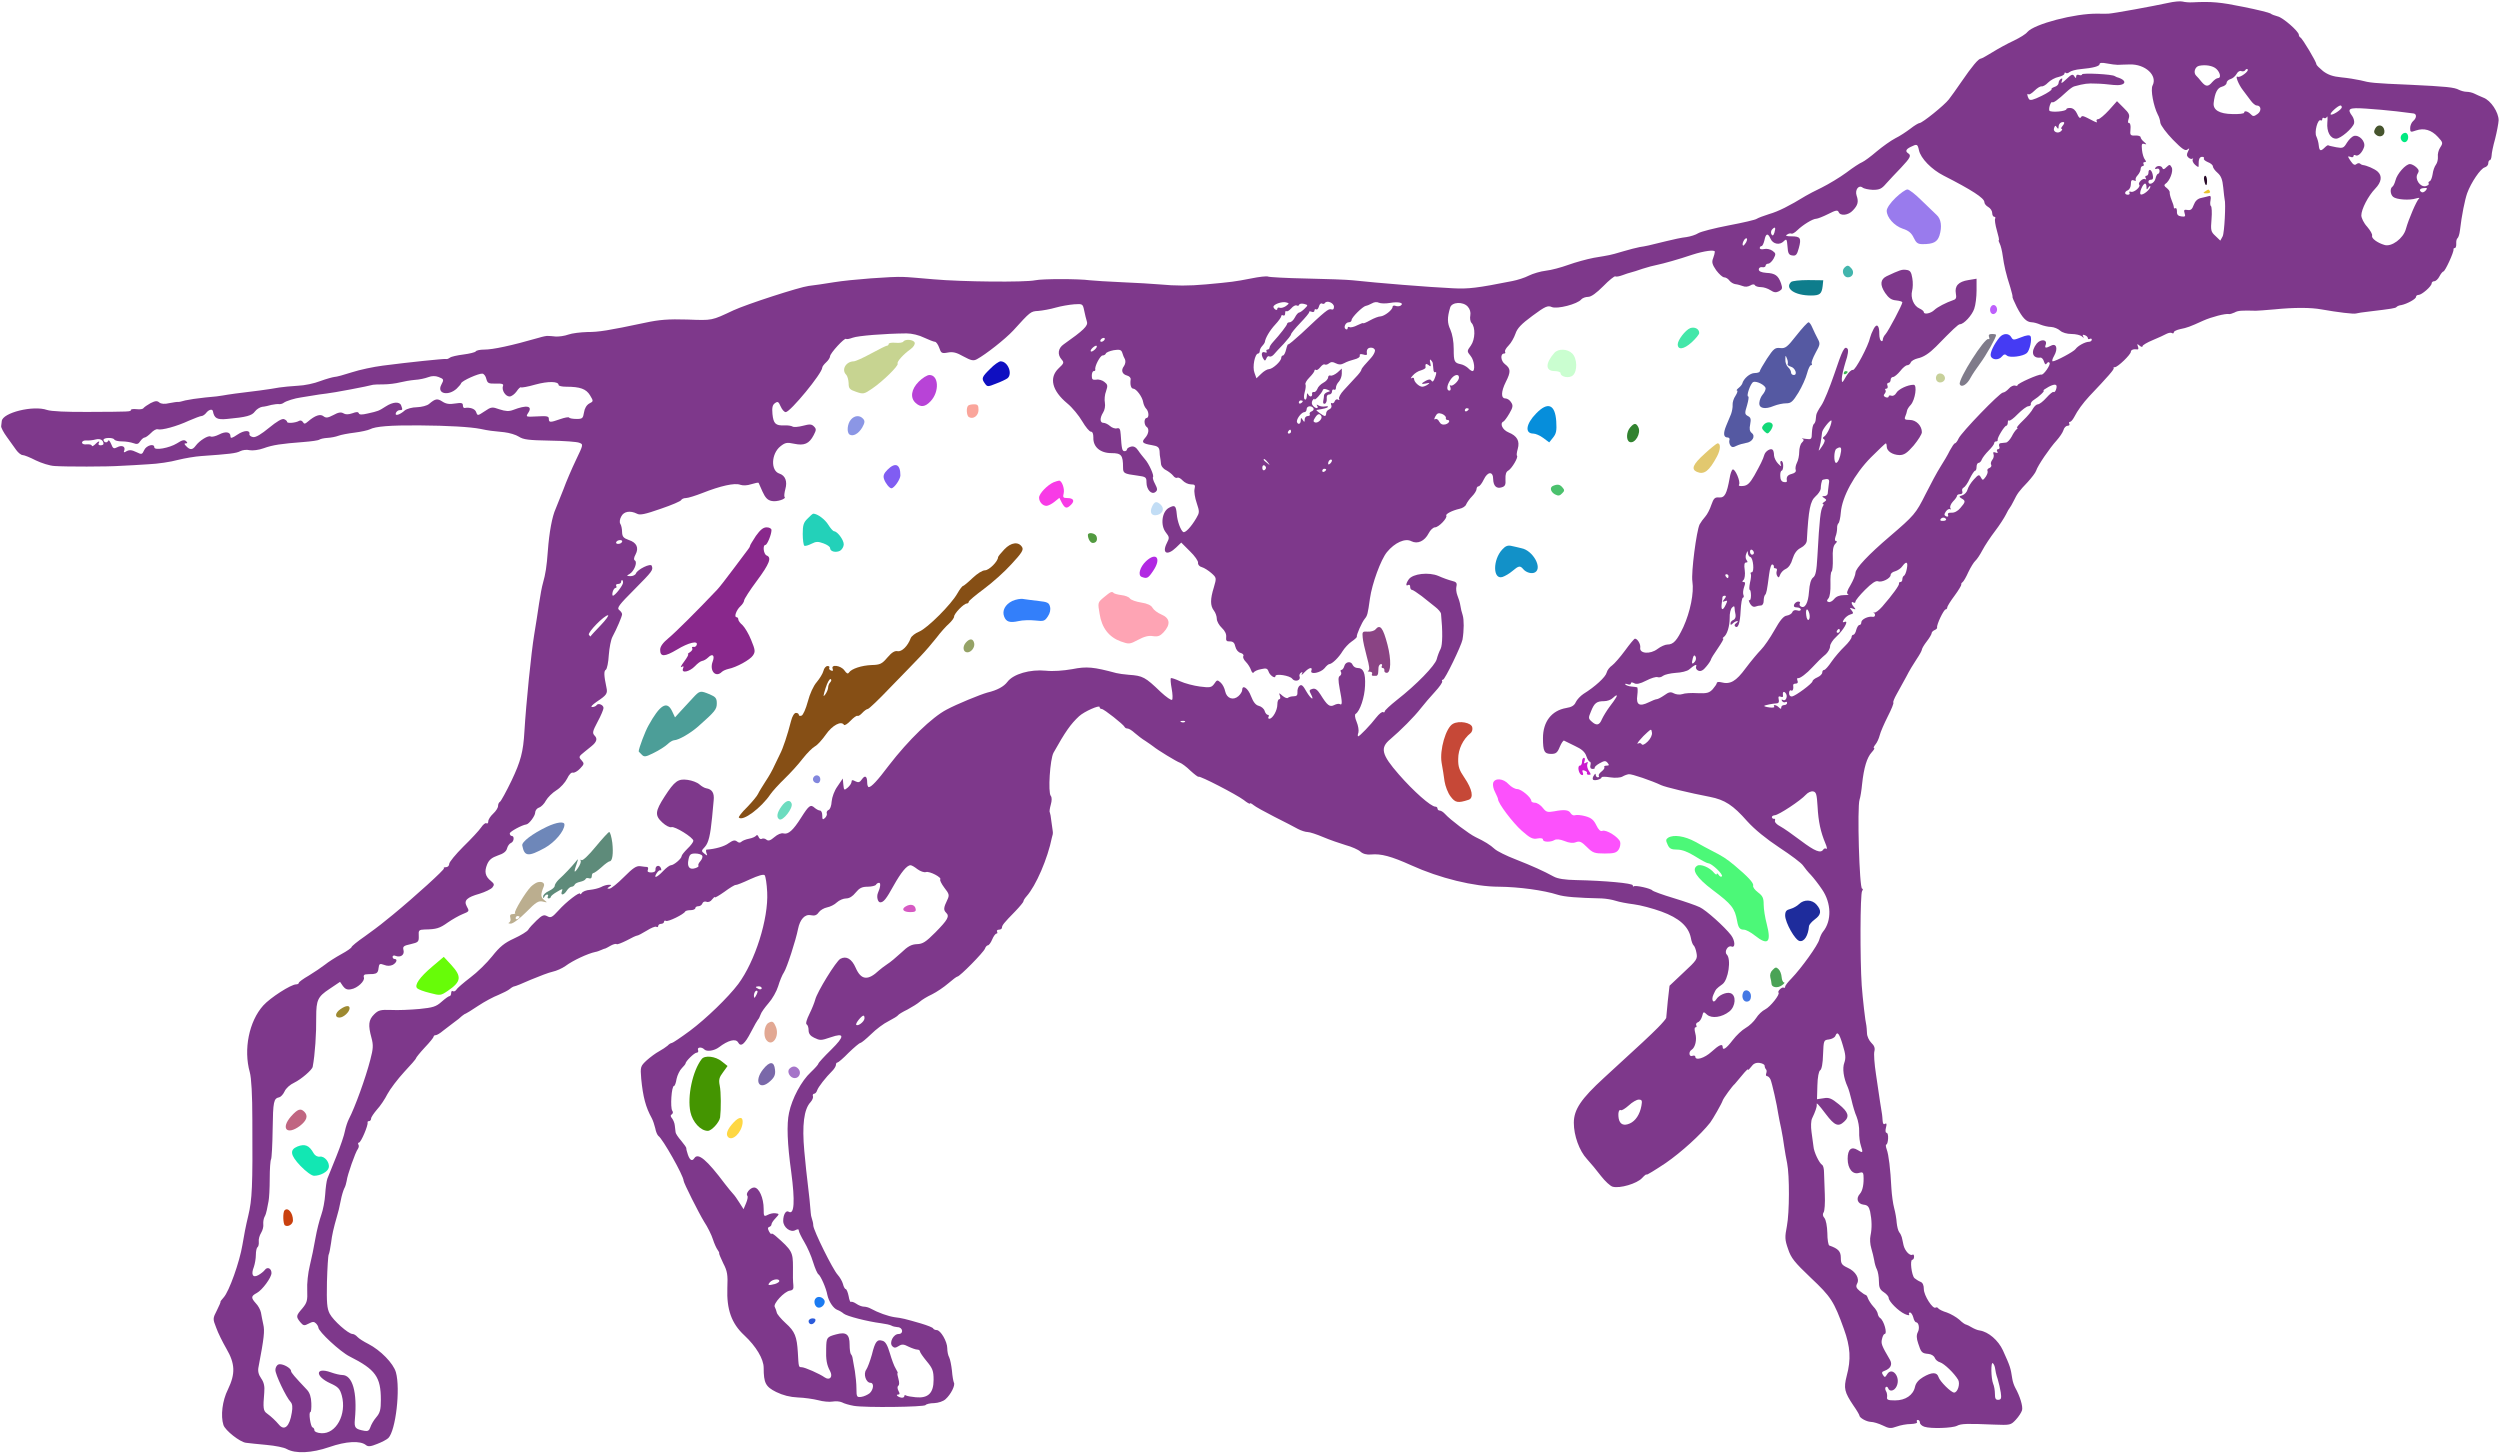 <?xml version="1.0" standalone="no"?>
<svg xmlns:xlink="http://www.w3.org/1999/xlink" id="svg" version="1.0" xmlns="http://www.w3.org/2000/svg" width="1280pt" height="744pt" viewBox="0 0 1280 744" preserveAspectRatio="xMidYMid meet">
<g transform="translate(0,744) scale(0.1,-0.1)" fill="#000000" stroke="none">
<path d="M11100 7425 c-73 -16 -280 -54 -305 -55 -11 0 -36 -1 -55 0 -116 2&#10;-325 -53 -360 -94 -7 -10 -38 -29 -69 -44 -31 -14 -80 -41 -109 -59 -29 -18&#10;-56 -33 -60 -33 -12 0 -45 -39 -99 -118 -25 -37 -55 -78 -65 -91 -22 -29 -136&#10;-121 -150 -121 -5 0 -27 -13 -47 -29 -20 -15 -54 -38 -77 -49 -23 -12 -65 -42&#10;-95 -67 -30 -26 -63 -50 -74 -55 -11 -4 -48 -28 -82 -54 -34 -25 -91 -59 -125&#10;-76 -35 -17 -72 -36 -83 -43 -83 -51 -141 -80 -187 -93 -29 -9 -57 -20 -63&#10;-24 -5 -5 -70 -20 -144 -34 -73 -14 -143 -32 -156 -40 -12 -8 -40 -17 -61 -20&#10;-22 -2 -68 -12 -104 -21 -92 -23 -102 -25 -135 -30 -16 -3 -55 -13 -85 -22&#10;-30 -9 -62 -18 -70 -19 -8 -2 -44 -8 -80 -14 -36 -7 -94 -23 -130 -36 -36 -13&#10;-87 -27 -115 -30 -27 -3 -67 -15 -87 -25 -21 -11 -59 -23 -85 -28 -181 -36&#10;-225 -41 -303 -37 -127 6 -386 27 -515 41 -27 3 -134 7 -237 9 -102 2 -191 7&#10;-196 10 -5 3 -45 -1 -88 -10 -82 -16 -98 -18 -229 -30 -90 -8 -153 -8 -240 0&#10;-33 3 -118 8 -190 11 -71 3 -146 8 -165 10 -58 8 -243 8 -280 0 -52 -11 -376&#10;-8 -520 5 -69 6 -138 12 -155 12 -55 3 -269 -13 -355 -27 -47 -8 -105 -16&#10;-130 -19 -47 -6 -316 -93 -385 -125 -113 -53 -106 -52 -236 -47 -96 3 -145 -1&#10;-214 -16 -194 -41 -239 -48 -298 -48 -34 -1 -78 -6 -97 -13 -19 -7 -48 -11&#10;-65 -10 -16 2 -34 3 -40 3 -5 1 -26 -3 -45 -9 -143 -41 -236 -61 -282 -61 -20&#10;0 -39 -4 -42 -9 -3 -5 -32 -12 -63 -16 -32 -4 -63 -11 -69 -16 -7 -5 -16 -9&#10;-20 -7 -10 2 -194 -17 -324 -34 -47 -6 -118 -21 -158 -34 -40 -13 -80 -24 -90&#10;-24 -9 -1 -42 -10 -72 -21 -30 -12 -82 -23 -115 -24 -33 -2 -76 -6 -95 -9 -41&#10;-8 -154 -23 -225 -31 -27 -4 -57 -8 -65 -10 -8 -2 -48 -7 -88 -10 -40 -4 -86&#10;-11 -103 -15 -17 -5 -34 -9 -38 -8 -3 1 -23 -2 -44 -6 -24 -6 -42 -4 -51 3&#10;-11 10 -21 9 -45 -3 -16 -9 -32 -20 -36 -25 -3 -6 -19 -8 -35 -6 -17 2 -30 0&#10;-30 -4 0 -9 -2 -9 -215 -10 -114 -1 -193 3 -214 10 -71 25 -228 -14 -232 -57&#10;-1 -8 -2 -20 -3 -26 -1 -7 12 -32 29 -55 16 -23 38 -53 48 -67 10 -14 25 -26&#10;33 -26 8 0 38 -12 67 -27 29 -14 72 -28 97 -29 57 -4 268 -4 340 1 30 1 93 5&#10;140 8 47 2 114 12 150 22 36 9 90 18 120 20 143 10 180 14 200 25 12 6 33 9&#10;48 5 15 -3 48 1 72 10 47 17 89 23 205 32 39 3 75 8 80 12 6 4 24 8 42 9 18 1&#10;43 6 56 11 13 5 50 12 83 16 32 4 68 12 78 17 28 15 105 21 251 20 150 -1 265&#10;-8 315 -18 42 -9 60 -11 122 -17 26 -3 60 -13 75 -23 23 -15 51 -18 158 -20&#10;72 -1 140 -6 151 -11 21 -8 21 -9 -17 -88 -21 -44 -50 -111 -64 -150 -15 -38&#10;-33 -83 -40 -100 -18 -39 -33 -120 -40 -215 -6 -82 -12 -119 -25 -165 -5 -16&#10;-14 -64 -20 -105 -6 -41 -17 -113 -25 -160 -15 -91 -41 -347 -50 -495 -6 -105&#10;-19 -153 -66 -252 -27 -56 -54 -105 -59 -108 -6 -3 -10 -13 -10 -22 0 -9 -11&#10;-26 -25 -39 -14 -13 -25 -30 -25 -39 0 -9 -4 -14 -10 -10 -5 3 -17 -7 -27 -22&#10;-10 -15 -51 -59 -91 -98 -39 -39 -72 -79 -72 -88 0 -9 -7 -17 -17 -17 -9 0&#10;-14 -3 -10 -6 5 -5 -148 -144 -261 -237 -26 -21 -54 -44 -62 -50 -8 -7 -45&#10;-34 -82 -61 -38 -26 -68 -51 -68 -55 0 -4 -24 -21 -52 -36 -29 -16 -67 -40&#10;-84 -54 -18 -14 -55 -39 -83 -56 -28 -16 -51 -33 -51 -37 0 -5 -7 -8 -14 -8&#10;-26 0 -132 -68 -168 -108 -73 -81 -102 -225 -69 -342 8 -29 13 -115 13 -245 2&#10;-342 -1 -406 -21 -490 -11 -44 -24 -111 -30 -150 -14 -85 -68 -238 -96 -268&#10;-11 -12 -18 -22 -16 -22 2 0 -6 -19 -18 -43 -22 -43 -22 -44 -4 -90 9 -26 33&#10;-74 52 -107 45 -77 47 -128 8 -209 -29 -58 -38 -135 -23 -182 9 -28 84 -87&#10;115 -91 15 -2 62 -7 106 -11 44 -4 90 -13 103 -21 45 -25 128 -21 218 10 86&#10;30 159 34 188 10 11 -9 25 -7 57 6 24 9 50 23 57 30 38 37 63 252 39 337 -13&#10;46 -79 113 -141 145 -24 12 -49 28 -56 36 -7 8 -18 15 -25 15 -21 0 -99 69&#10;-117 104 -14 27 -16 56 -14 163 2 72 6 135 9 140 3 5 8 31 12 59 5 41 12 73&#10;31 139 6 19 11 40 19 80 4 22 12 48 17 59 6 10 11 28 13 40 3 29 45 148 57&#10;163 5 7 7 17 3 23 -3 5 -2 10 3 10 10 0 48 89 44 103 -1 4 2 7 8 7 5 0 10 6&#10;10 13 0 7 14 27 30 46 17 18 41 54 54 80 14 26 52 76 85 112 33 35 61 67 61&#10;71 0 3 20 28 45 55 25 26 45 51 45 55 0 5 5 8 11 8 6 0 23 10 38 23 15 12 40&#10;31 55 42 16 11 34 26 41 33 8 6 16 12 19 12 2 0 31 18 64 40 33 22 80 47 104&#10;56 23 10 50 23 59 31 8 7 19 13 23 13 4 0 42 15 84 34 43 18 93 37 112 41 19&#10;4 48 17 65 29 39 29 115 64 153 72 8 1 21 6 30 10 9 4 19 8 22 8 3 1 16 8 28&#10;15 13 7 26 10 29 7 3 -3 26 6 52 19 25 14 49 25 54 25 4 0 25 11 48 25 22 14&#10;44 23 49 20 6 -4 10 -1 10 4 0 6 7 11 15 11 8 0 15 5 15 11 0 5 4 7 10 4 10&#10;-6 92 34 98 48 2 4 15 7 28 7 13 0 24 5 24 10 0 6 7 10 15 10 9 0 18 6 21 14&#10;3 9 12 12 21 9 9 -4 22 1 29 12 8 10 14 15 14 11 0 -4 22 9 49 28 27 20 53 36&#10;58 35 4 -1 37 12 73 29 42 19 69 27 75 21 5 -6 11 -45 13 -87 7 -137 -62 -354&#10;-148 -470 -52 -69 -165 -178 -248 -240 -46 -34 -88 -62 -92 -62 -5 0 -15 -6&#10;-22 -14 -8 -7 -28 -20 -44 -29 -17 -9 -45 -30 -63 -46 -32 -30 -33 -33 -28&#10;-94 9 -93 23 -146 54 -202 6 -11 14 -35 18 -52 3 -18 11 -35 16 -39 21 -13&#10;129 -204 129 -229 0 -11 78 -166 105 -210 18 -27 38 -68 45 -90 7 -22 18 -46&#10;24 -54 6 -8 10 -16 8 -18 -1 -2 8 -24 21 -51 21 -40 24 -59 21 -127 -4 -109&#10;21 -181 87 -242 60 -56 99 -121 99 -166 0 -78 10 -97 64 -124 35 -17 70 -26&#10;111 -28 33 -1 80 -8 104 -14 25 -7 58 -10 74 -7 16 3 37 1 48 -4 10 -6 38 -14&#10;61 -18 59 -10 359 -6 367 4 3 5 23 10 44 10 21 1 46 9 58 20 28 25 51 72 43&#10;85 -3 6 -8 34 -10 61 -3 27 -9 58 -14 68 -6 10 -10 31 -10 47 0 34 -34 93 -54&#10;93 -8 0 -16 4 -18 8 -1 5 -30 16 -63 26 -83 24 -95 27 -135 32 -33 5 -84 23&#10;-122 44 -10 6 -26 10 -36 10 -9 0 -27 7 -38 15 -12 8 -24 12 -27 9 -3 -3 -9&#10;10 -12 30 -4 20 -11 36 -15 36 -4 0 -11 12 -14 26 -4 14 -16 35 -27 47 -25 27&#10;-123 225 -125 252 0 11 -4 27 -7 35 -3 8 -6 22 -6 30 -1 22 -10 109 -16 155&#10;-3 22 -11 95 -17 162 -12 132 -2 214 32 250 9 10 15 24 12 31 -2 6 1 12 6 12&#10;6 0 13 8 16 18 6 17 41 63 81 103 8 9 15 21 15 27 0 7 3 12 8 12 4 0 30 22 57&#10;50 28 27 55 50 60 50 6 1 30 21 55 45 25 25 65 55 90 67 25 13 46 26 48 30 2&#10;4 23 17 48 29 24 13 53 31 63 40 11 10 39 27 63 38 24 12 61 37 83 56 22 19&#10;43 35 47 35 12 0 134 124 141 143 3 9 10 17 15 17 5 0 15 13 22 30 7 17 17 30&#10;22 30 5 0 6 4 3 10 -3 5 1 10 9 10 9 0 16 5 16 10 0 12 9 24 68 84 23 24 42&#10;47 42 51 0 5 7 16 16 26 48 54 108 192 130 302 1 4 3 10 4 15 1 4 1 12 0 17&#10;-1 6 -4 28 -7 50 -2 21 -6 42 -8 46 -3 3 0 21 5 39 6 21 6 38 0 45 -15 18 -4&#10;188 14 221 61 109 88 147 131 187 26 24 105 59 105 47 0 -6 5 -10 11 -10 11 0&#10;111 -79 117 -92 2 -5 9 -8 15 -8 7 0 23 -10 37 -23 14 -12 38 -31 55 -41 16&#10;-11 34 -23 40 -28 20 -17 120 -78 136 -83 9 -3 34 -21 54 -41 21 -19 39 -33&#10;42 -31 6 6 192 -90 231 -119 17 -14 32 -22 32 -18 0 4 8 0 18 -8 9 -8 58 -35&#10;107 -60 50 -25 104 -53 120 -62 17 -9 39 -16 50 -16 11 0 47 -12 80 -26 33&#10;-14 85 -32 115 -41 30 -8 64 -23 75 -33 13 -12 32 -17 55 -15 50 5 103 -9 205&#10;-55 145 -66 323 -110 450 -110 102 -1 228 -18 300 -41 35 -11 100 -16 227 -19&#10;21 -1 52 -6 70 -12 18 -6 60 -14 93 -18 33 -4 97 -21 141 -37 91 -33 139 -76&#10;151 -134 3 -19 10 -36 14 -39 5 -4 12 -21 15 -39 6 -31 2 -37 -66 -100 l-72&#10;-68 -9 -79 c-4 -43 -8 -82 -8 -86 -1 -4 -20 -27 -43 -50 -42 -42 -74 -72 -275&#10;-256 -118 -108 -155 -163 -155 -231 0 -65 28 -143 67 -185 19 -21 51 -59 72&#10;-87 21 -27 48 -52 60 -55 37 -10 124 16 150 44 13 14 23 22 23 18 0 -4 44 23&#10;98 59 81 56 179 145 228 207 13 17 60 99 64 113 3 11 51 77 62 85 3 3 20 23&#10;37 44 17 21 31 35 31 30 0 -5 7 2 16 14 11 16 24 22 42 20 15 -2 27 -8 27 -15&#10;0 -6 3 -14 7 -18 4 -4 4 -13 1 -21 -3 -8 -1 -14 5 -14 5 0 13 -8 17 -17 8 -19&#10;33 -129 40 -178 3 -16 9 -50 15 -75 5 -25 12 -65 15 -90 4 -25 10 -63 15 -85&#10;13 -65 12 -254 -1 -322 -11 -57 -11 -70 6 -118 15 -46 33 -68 116 -147 104&#10;-98 119 -121 170 -263 33 -91 37 -155 14 -240 -16 -63 -12 -82 35 -152 17 -24&#10;30 -47 30 -50 0 -12 36 -32 58 -33 13 0 40 -8 61 -18 32 -16 42 -17 72 -6 19&#10;7 51 13 72 13 23 1 36 5 32 11 -3 5 -1 10 4 10 6 0 11 -6 11 -14 0 -7 10 -17&#10;23 -21 33 -11 144 -7 167 5 21 11 50 12 190 6 82 -3 85 -3 111 25 15 16 29 38&#10;32 49 5 20 -11 72 -35 115 -6 11 -13 31 -15 45 -9 58 -10 62 -48 146 -24 52&#10;-74 95 -119 102 -11 1 -29 9 -41 16 -11 7 -24 13 -28 14 -5 0 -21 11 -35 25&#10;-15 13 -44 30 -64 37 -21 6 -40 16 -44 21 -3 5 -9 7 -14 4 -14 -9 -60 62 -60&#10;95 0 20 -6 33 -17 37 -10 4 -24 13 -31 19 -15 15 -24 94 -11 94 5 0 9 7 9 16&#10;0 8 -3 13 -8 10 -13 -8 -39 19 -46 49 -3 17 -8 35 -9 41 -2 7 -7 18 -13 25 -6&#10;8 -11 30 -13 49 -1 19 -7 53 -13 75 -6 22 -12 67 -14 100 -5 101 -14 173 -24&#10;200 -5 14 -6 25 -2 25 4 0 8 14 9 30 1 17 -2 30 -8 30 -5 0 -7 11 -3 26 5 19&#10;4 25 -5 20 -7 -5 -11 1 -12 16 -1 13 -2 28 -3 33 -3 13 -14 90 -31 205 -8 52&#10;-12 105 -8 118 4 16 -1 29 -16 43 -11 11 -22 33 -22 49 -1 17 -2 33 -3 38 -6&#10;24 -19 139 -24 207 -9 134 -8 469 2 483 5 7 5 12 0 12 -14 0 -26 418 -13 456&#10;4 11 10 47 13 80 9 84 25 136 49 162 11 12 17 22 12 22 -4 0 -1 8 7 18 8 9 18&#10;31 22 47 4 17 23 60 41 96 19 37 32 69 29 72 -3 2 5 22 17 43 12 22 34 62 49&#10;89 14 28 38 68 53 90 15 22 27 44 27 49 0 5 11 24 25 42 14 18 25 37 25 42 0&#10;6 7 12 15 16 8 3 14 9 13 13 -4 13 34 93 44 93 4 0 8 5 8 10 0 6 17 33 38 61&#10;20 27 35 53 34 56 -2 3 1 9 6 12 5 3 19 27 30 52 12 25 28 51 36 58 8 7 24 31&#10;36 54 12 23 41 67 64 97 23 30 48 69 56 85 8 17 17 32 20 35 3 3 12 19 20 35&#10;19 39 27 50 72 97 20 22 40 48 43 58 8 26 70 117 105 155 15 17 31 40 35 53 3&#10;12 13 22 21 22 8 0 12 5 9 10 -3 6 -2 10 3 10 5 0 14 10 21 23 19 37 45 72 78&#10;108 97 102 129 139 125 144 -3 3 0 5 6 5 15 0 82 65 82 79 0 10 14 15 34 12 5&#10;-1 6 6 2 15 -5 14 -4 15 9 4 8 -7 15 -8 15 -2 0 5 24 19 53 31 28 12 60 26 70&#10;32 10 5 22 7 27 4 6 -4 10 -2 10 4 0 5 15 12 33 16 35 7 49 12 117 43 42 19&#10;115 38 133 34 4 -1 17 3 28 8 17 10 36 11 109 9 8 0 51 3 95 7 99 10 187 10&#10;240 0 85 -15 167 -25 178 -21 7 2 37 7 67 10 117 14 135 17 140 23 3 4 14 9&#10;25 10 29 6 75 31 75 42 0 6 6 10 13 10 16 0 67 44 67 59 0 6 6 11 13 11 8 0&#10;20 11 27 25 7 14 17 25 20 25 9 0 55 101 52 113 -1 4 2 7 7 7 4 0 8 10 7 23&#10;-1 12 2 25 7 28 4 3 10 21 12 40 9 77 25 156 37 190 20 55 69 127 90 132 10 3&#10;18 12 18 21 0 9 4 16 8 16 4 0 8 10 9 23 0 12 8 51 18 86 9 36 17 78 18 95 0&#10;41 -40 102 -78 116 -16 7 -38 16 -47 21 -10 5 -27 9 -39 9 -11 0 -29 5 -39 10&#10;-24 13 -63 17 -250 26 -192 8 -205 10 -255 23 -22 5 -66 12 -98 15 -42 4 -68&#10;13 -93 32 -18 15 -34 30 -34 35 0 12 -72 133 -82 137 -4 2 -8 8 -8 14 0 17&#10;-81 88 -108 94 -15 4 -32 10 -37 15 -6 4 -69 20 -140 34 -117 24 -161 28 -260&#10;23 -16 -1 -39 1 -50 4 -11 3 -45 0 -75 -7z m-257 -317 c9 1 36 1 60 2 81 3&#10;145 -57 118 -108 -11 -21 5 -106 27 -149 6 -10 12 -29 13 -42 2 -13 31 -52 64&#10;-86 47 -48 63 -59 74 -51 12 9 12 8 4 -9 -8 -15 -8 -23 2 -32 7 -6 16 -9 21&#10;-5 4 4 4 2 1 -4 -4 -6 2 -19 12 -28 14 -12 19 -14 18 -4 -1 32 4 45 18 45 8 0&#10;12 -4 9 -9 -3 -4 6 -12 20 -18 14 -5 26 -15 26 -22 0 -7 11 -22 24 -33 18 -16&#10;25 -34 29 -75 3 -30 6 -57 7 -60 7 -19 -1 -173 -10 -190 l-12 -22 -25 24 c-23&#10;21 -25 28 -20 86 3 34 1 64 -3 67 -4 2 -5 16 -2 30 3 18 1 24 -9 21 -8 -2 -26&#10;-7 -41 -10 -17 -4 -29 -16 -36 -35 -8 -23 -16 -29 -32 -26 -17 3 -20 0 -15&#10;-16 6 -17 3 -20 -17 -17 -16 2 -23 9 -22 25 0 12 -3 20 -8 17 -4 -3 -8 -1 -8&#10;5 0 5 -5 22 -12 38 -6 15 -10 32 -9 38 1 5 -6 15 -16 23 -12 8 -14 15 -7 20&#10;23 14 43 67 33 85 -9 16 -11 16 -27 1 -10 -11 -17 -13 -20 -5 -5 14 -29 15&#10;-37 1 -3 -5 0 -7 8 -4 8 3 14 -2 14 -11 0 -8 -4 -15 -8 -15 -4 0 -10 -11 -13&#10;-25 -6 -24 -36 -36 -36 -15 0 6 6 10 14 10 9 0 12 8 8 25 -5 27 -22 35 -22 10&#10;0 -8 -5 -15 -11 -15 -5 0 -7 -5 -3 -12 4 -6 3 -8 -3 -5 -12 7 -39 -20 -30 -29&#10;9 -10 -27 -41 -42 -36 -8 3 -12 1 -8 -5 3 -5 0 -10 -8 -10 -19 0 -19 16 0 23&#10;8 4 15 17 15 31 0 19 4 24 16 19 8 -3 13 -2 9 3 -3 5 2 16 10 24 8 9 15 23 15&#10;31 0 9 5 16 11 16 5 0 7 5 4 10 -3 6 -1 10 6 10 8 0 8 4 1 13 -6 7 -13 29 -15&#10;49 -3 30 -1 35 12 31 13 -4 13 -2 -1 10 -10 8 -18 19 -18 24 0 6 -12 10 -27 9&#10;-26 -1 -28 2 -25 32 2 18 -1 32 -7 32 -7 0 -7 8 -2 23 6 18 2 28 -26 55 l-34&#10;34 -41 -46 c-23 -25 -48 -46 -55 -46 -8 0 -11 -5 -8 -11 5 -7 1 -7 -14 0 -58&#10;30 -60 31 -67 20 -4 -7 -12 0 -19 18 -8 18 -20 29 -34 30 -11 1 -21 -2 -21 -6&#10;0 -11 -76 -18 -87 -8 -2 3 -2 15 2 27 4 12 9 19 12 17 5 -6 30 12 74 53 15 14&#10;33 27 40 28 51 14 69 16 109 14 25 0 66 -4 91 -7 64 -7 77 23 17 40 -5 2 -9 4&#10;-10 5 -10 10 -168 18 -168 9 0 -4 -7 -6 -15 -3 -9 4 -15 0 -15 -7 0 -11 -2&#10;-11 -10 1 -7 12 -14 10 -40 -15 -23 -22 -29 -25 -24 -11 5 14 4 17 -4 12 -7&#10;-4 -12 -13 -12 -21 0 -7 -9 -17 -21 -20 -11 -4 -18 -9 -15 -12 3 -3 -20 -19&#10;-51 -34 -43 -21 -59 -25 -65 -16 -9 14 -11 33 -2 24 3 -3 17 5 31 19 14 14 30&#10;23 36 22 5 -2 21 6 33 19 13 13 37 26 54 29 16 4 30 11 30 17 0 6 3 7 7 4 3&#10;-4 12 -2 19 4 7 6 33 13 56 15 66 6 98 15 98 26 0 7 13 8 38 3 20 -4 45 -7 55&#10;-7z m505 -21 c20 -19 25 -47 8 -47 -7 0 -19 -9 -29 -20 -21 -25 -33 -25 -55 1&#10;-9 12 -22 26 -28 32 -15 15 -6 45 15 50 32 7 71 1 89 -16z m142 -27 c-13 -10&#10;-28 -16 -33 -13 -15 9 4 -40 27 -69 11 -15 29 -38 39 -52 10 -14 24 -26 31&#10;-26 24 0 26 -29 4 -44 -18 -13 -23 -13 -35 0 -15 15 -33 19 -33 7 0 -5 -27 -8&#10;-60 -7 -67 1 -100 21 -96 57 6 52 19 77 42 83 13 3 24 12 24 19 0 8 9 17 20&#10;20 11 3 25 15 31 26 6 12 17 18 24 15 8 -3 17 -1 21 5 3 6 9 7 12 4 4 -4 -4&#10;-15 -18 -25z m500 -169 c0 -12 -50 -44 -57 -37 -6 6 37 45 50 46 4 0 7 -4 7&#10;-9z m280 -21 c41 -5 81 -10 88 -11 17 -3 15 -24 -3 -39 -8 -7 -15 -23 -15 -36&#10;0 -21 2 -22 30 -12 41 14 79 3 112 -33 26 -28 27 -31 12 -54 -9 -13 -14 -35&#10;-12 -48 1 -13 -3 -31 -10 -40 -7 -9 -15 -31 -17 -49 -3 -18 -9 -34 -15 -36 -6&#10;-2 -8 -7 -5 -12 3 -4 -4 -10 -15 -13 -29 -7 -58 37 -42 63 9 14 7 21 -7 34&#10;-10 9 -24 16 -32 16 -22 0 -66 -50 -74 -83 -4 -15 -11 -30 -16 -33 -13 -8 -11&#10;-40 4 -52 16 -14 84 -19 117 -8 14 4 21 4 15 -1 -12 -10 -53 -105 -67 -156&#10;-13 -48 -74 -93 -110 -81 -37 11 -67 34 -63 47 3 7 -9 27 -25 46 -17 18 -30&#10;45 -30 58 0 32 36 101 71 137 33 34 37 66 12 88 -16 14 -56 31 -75 33 -3 0&#10;-10 3 -14 7 -4 4 -13 3 -19 -2 -9 -8 -17 -3 -30 16 -16 24 -16 26 -1 21 9 -4&#10;16 -2 16 4 0 6 5 7 10 4 13 -8 35 14 44 42 9 28 -24 64 -52 57 -10 -3 -26 -19&#10;-36 -35 -16 -27 -21 -29 -54 -23 -20 4 -39 8 -41 10 -2 2 -10 -3 -18 -11 -21&#10;-21 -28 -19 -31 11 -1 14 -7 34 -12 45 -12 22 7 92 22 83 4 -3 8 0 8 6 0 6 4&#10;9 9 6 5 -4 12 0 15 6 3 7 4 -6 2 -29 -4 -48 15 -83 45 -83 23 0 85 53 92 79 2&#10;10 -2 26 -9 36 -29 39 -19 45 69 39 45 -3 116 -9 157 -14z m-1710 -75 c-7 -8&#10;-9 -15 -4 -15 4 0 3 -5 -3 -11 -16 -16 -44 -4 -36 16 5 13 7 14 14 3 7 -10 9&#10;-9 9 4 0 9 6 18 13 21 18 6 21 -1 7 -18z m-735 -124 c9 -42 65 -99 126 -130&#10;143 -73 209 -115 209 -136 0 -8 9 -19 20 -25 11 -6 20 -20 20 -30 0 -11 5 -20&#10;11 -20 5 0 7 -4 4 -10 -3 -5 1 -32 9 -60 8 -27 13 -50 10 -50 -3 0 0 -8 5 -18&#10;5 -10 12 -38 15 -62 7 -50 16 -91 39 -162 8 -27 13 -48 11 -48 -2 0 8 -24 22&#10;-52 29 -56 49 -77 76 -78 9 0 29 -5 45 -12 15 -6 40 -12 55 -12 15 -1 35 -9&#10;46 -19 11 -10 35 -17 58 -17 22 0 46 -6 53 -12 11 -10 12 -10 7 -1 -5 9 -2 11&#10;8 7 9 -3 16 -10 16 -16 0 -5 5 -6 10 -3 6 3 10 1 10 -4 0 -6 -7 -11 -15 -11&#10;-19 0 -57 -21 -68 -37 -8 -13 -102 -63 -117 -63 -5 0 -2 13 7 28 21 37 12 67&#10;-16 52 -27 -14 -34 -13 -27 5 10 27 -25 31 -46 6 -32 -41 -23 -77 19 -72 6 1&#10;15 -8 18 -20 5 -15 9 -18 15 -9 5 7 10 8 14 2 6 -10 -31 -63 -42 -60 -12 4&#10;-122 -45 -122 -54 0 -4 -6 -5 -13 -2 -7 2 -22 -4 -32 -16 -10 -11 -23 -20 -30&#10;-20 -16 0 -213 -204 -227 -235 -6 -14 -15 -25 -19 -25 -4 0 -15 -17 -26 -37&#10;-10 -21 -32 -58 -48 -83 -16 -25 -50 -88 -76 -140 -50 -100 -58 -109 -184&#10;-217 -108 -92 -175 -163 -175 -186 0 -10 -11 -38 -25 -62 -19 -31 -22 -44 -13&#10;-47 7 -3 -2 -5 -21 -5 -22 0 -40 -7 -50 -20 -9 -11 -22 -18 -29 -15 -10 3 -10&#10;7 0 19 7 9 11 38 10 73 -1 32 1 61 6 64 4 3 7 32 6 65 -2 43 2 65 12 76 9 8&#10;11 15 5 15 -7 0 -8 8 -3 23 5 12 8 31 8 42 -1 11 3 23 7 26 4 3 10 28 12 55 6&#10;80 70 197 154 282 39 39 74 72 76 72 3 0 5 -7 5 -16 0 -24 30 -43 65 -44 24 0&#10;39 10 73 49 23 28 42 58 42 68 0 33 -29 63 -62 63 -25 0 -29 3 -23 18 4 9 8&#10;22 9 29 1 7 9 20 19 30 23 26 34 103 15 103 -31 0 -79 -23 -89 -42 -6 -11 -17&#10;-17 -25 -14 -8 3 -14 1 -14 -4 0 -5 -7 -7 -15 -4 -11 5 -13 10 -5 19 5 6 7 15&#10;3 18 -3 4 -1 7 5 7 6 0 9 7 6 15 -4 8 -1 15 5 15 6 0 11 7 11 15 0 8 6 15 13&#10;15 6 0 23 14 36 30 13 17 29 30 36 30 7 0 15 6 18 14 3 8 19 17 35 21 30 6 60&#10;26 94 60 86 88 114 115 123 115 20 0 62 46 73 79 7 19 12 61 12 94 l0 60 -42&#10;-7 c-51 -8 -71 -30 -64 -69 4 -21 1 -29 -12 -33 -40 -14 -82 -36 -98 -51 -18&#10;-18 -54 -25 -54 -11 0 5 -10 13 -23 19 -29 13 -46 55 -37 90 4 14 5 43 1 65&#10;-5 31 -11 40 -30 42 -22 4 -35 -1 -101 -32 -33 -16 -36 -44 -8 -86 18 -26 32&#10;-36 56 -38 18 -2 32 -6 32 -10 0 -12 -71 -146 -86 -163 -8 -8 -14 -21 -14 -28&#10;0 -7 -4 -10 -9 -6 -5 3 -9 18 -9 34 1 45 -13 58 -29 27 -8 -15 -16 -35 -18&#10;-44 -8 -41 -77 -171 -88 -166 -7 2 -23 -12 -35 -33 -20 -36 -22 -36 -22 -12 0&#10;14 9 52 19 85 13 37 16 63 10 69 -15 15 -25 -4 -68 -132 -23 -67 -52 -139 -66&#10;-159 -14 -20 -26 -43 -26 -50 -1 -8 -2 -20 -3 -26 -1 -7 -5 -16 -9 -19 -5 -4&#10;-9 -23 -10 -44 -1 -35 -2 -36 -32 -32 -16 3 -24 3 -18 1 10 -4 10 -9 -1 -20&#10;-8 -7 -14 -29 -14 -48 0 -18 -5 -43 -12 -56 -6 -12 -9 -28 -6 -36 3 -9 -4 -16&#10;-19 -20 -23 -6 -30 -15 -26 -37 1 -5 -6 -7 -16 -5 -12 2 -18 13 -18 31 -1 15&#10;3 27 7 27 4 0 8 11 8 25 0 14 -4 25 -10 25 -5 0 -6 -8 -3 -17 5 -13 3 -13 -13&#10;3 -10 10 -20 29 -21 42 0 13 -3 26 -7 29 -9 10 -36 -6 -42 -24 -8 -27 -21 -52&#10;-52 -108 -22 -38 -35 -51 -56 -53 -18 -2 -26 0 -22 7 9 14 -21 84 -33 77 -5&#10;-3 -12 -23 -15 -43 -15 -82 -25 -102 -54 -100 -22 2 -28 -4 -40 -38 -7 -22&#10;-21 -49 -31 -60 -10 -11 -23 -29 -29 -40 -16 -33 -44 -247 -37 -292 9 -58 -11&#10;-156 -46 -233 -33 -70 -51 -90 -82 -90 -11 0 -34 -10 -51 -23 -37 -28 -93 -24&#10;-88 7 3 17 -14 46 -27 46 -4 0 -27 -28 -51 -61 -25 -34 -55 -68 -66 -76 -12&#10;-8 -25 -24 -28 -37 -5 -22 -59 -72 -119 -109 -15 -10 -33 -29 -39 -42 -7 -17&#10;-22 -26 -49 -30 -75 -13 -119 -70 -119 -154 0 -68 7 -81 42 -81 24 0 32 6 44&#10;36 8 19 18 34 22 32 4 -2 29 -14 55 -27 35 -16 52 -31 59 -52 5 -16 14 -29 18&#10;-29 4 0 6 -8 3 -18 -3 -12 1 -19 11 -19 8 0 13 3 11 6 -2 4 9 14 25 23 25 14&#10;31 14 41 2 9 -11 8 -14 -5 -14 -10 0 -15 -4 -12 -8 3 -5 -4 -14 -14 -22 -10&#10;-8 -17 -17 -14 -22 3 -4 0 -8 -5 -8 -6 0 -11 6 -11 13 0 8 -3 7 -9 -3 -6 -8&#10;-8 -17 -5 -21 5 -9 44 1 44 11 0 4 20 4 44 0 26 -4 52 -2 63 4 10 6 24 11 32&#10;12 13 3 120 -34 166 -56 21 -10 146 -40 250 -60 76 -15 118 -42 191 -125 38&#10;-42 97 -90 165 -135 58 -38 113 -79 121 -92 9 -13 26 -34 40 -48 13 -14 39&#10;-47 57 -74 48 -70 50 -161 5 -216 -7 -8 -15 -26 -19 -40 -7 -29 -92 -147 -142&#10;-199 -18 -18 -33 -37 -33 -43 0 -5 -3 -7 -7 -5 -9 6 -34 -19 -27 -25 9 -9 -42&#10;-73 -68 -86 -15 -7 -36 -27 -47 -45 -11 -17 -35 -40 -53 -50 -18 -10 -48 -38&#10;-67 -63 -32 -42 -51 -55 -51 -34 0 18 -19 10 -57 -25 -36 -33 -83 -47 -83 -25&#10;0 5 -7 7 -15 4 -17 -7 -21 21 -4 31 19 12 28 53 19 84 -5 20 -5 31 1 31 6 0 7&#10;5 4 10 -3 6 0 13 8 16 9 3 18 17 22 31 6 24 7 25 25 8 24 -21 76 -14 114 16&#10;33 26 37 84 6 94 -21 7 -60 -10 -73 -32 -15 -24 -27 -3 -14 25 13 29 13 29 46&#10;53 30 22 46 128 22 152 -14 14 5 48 24 41 21 -9 19 30 -2 58 -34 44 -128 128&#10;-160 143 -18 9 -79 30 -135 47 -57 17 -105 35 -108 39 -7 10 -87 28 -95 21 -3&#10;-3 -5 -1 -5 5 0 11 -145 24 -290 27 -58 1 -95 7 -115 18 -53 29 -109 54 -195&#10;88 -47 18 -95 42 -107 53 -24 22 -52 39 -98 61 -32 15 -130 89 -156 118 -9 10&#10;-21 18 -28 18 -6 0 -11 5 -11 10 0 6 -5 10 -11 10 -23 0 -112 79 -187 165 -89&#10;102 -97 136 -44 180 53 45 123 115 157 159 17 22 49 59 72 84 23 25 40 49 37&#10;54 -3 4 -1 8 4 8 10 0 94 174 100 205 8 48 8 102 1 125 -5 14 -10 36 -12 50&#10;-2 14 -9 37 -15 51 -6 15 -8 36 -5 47 4 17 -1 23 -23 28 -16 4 -47 15 -69 25&#10;-49 21 -131 12 -152 -17 -15 -21 -17 -38 -3 -29 6 3 10 -1 10 -9 0 -9 4 -16 9&#10;-16 5 0 27 -15 50 -32 22 -18 54 -43 69 -55 16 -12 29 -28 30 -35 9 -90 8&#10;-160 -2 -180 -7 -13 -16 -37 -20 -53 -8 -32 -104 -131 -204 -209 -34 -27 -62&#10;-53 -62 -58 0 -5 -4 -7 -9 -4 -5 3 -20 -9 -35 -28 -28 -37 -85 -96 -92 -96 -3&#10;0 -3 9 1 19 3 11 -1 36 -9 55 -9 21 -11 38 -5 41 22 14 46 85 48 144 3 65 -8&#10;91 -39 91 -10 0 -20 7 -24 15 -8 22 -37 18 -43 -5 -3 -11 -10 -20 -15 -20 -5&#10;0 -6 -5 -2 -11 3 -6 1 -15 -5 -19 -10 -5 -10 -21 -2 -65 14 -72 14 -88 1 -80&#10;-5 3 -18 1 -29 -5 -23 -12 -36 -1 -70 54 -16 25 -27 33 -41 29 -16 -4 -18 -9&#10;-9 -25 21 -39 1 -28 -22 11 -17 31 -25 38 -35 30 -8 -6 -12 -21 -11 -32 1 -17&#10;-4 -22 -20 -22 -12 0 -25 -4 -29 -8 -4 -4 -16 1 -27 10 -19 17 -20 17 -14 1 4&#10;-10 2 -18 -3 -18 -6 0 -10 -12 -10 -28 0 -29 -24 -72 -41 -72 -6 0 -7 5 -4 10&#10;3 6 2 10 -4 10 -5 0 -13 9 -16 20 -3 11 -17 23 -30 26 -16 4 -28 19 -40 50&#10;-15 41 -45 61 -45 31 0 -8 -9 -22 -19 -31 -27 -24 -60 -12 -68 24 -3 16 -13&#10;36 -23 45 -17 15 -19 15 -33 -6 -14 -19 -21 -21 -74 -14 -31 4 -77 16 -101 27&#10;-23 11 -45 18 -47 16 -3 -3 -1 -27 4 -54 5 -27 6 -53 2 -57 -4 -4 -30 14 -58&#10;40 -80 77 -92 83 -163 88 -25 2 -54 6 -65 9 -116 31 -150 35 -225 20 -46 -8&#10;-99 -12 -135 -8 -81 8 -167 -17 -197 -57 -18 -24 -52 -43 -103 -55 -36 -10&#10;-156 -59 -208 -87 -75 -39 -196 -156 -296 -286 -60 -80 -90 -111 -103 -111 -4&#10;0 -8 10 -8 23 0 33 -11 40 -27 17 -11 -16 -18 -18 -34 -10 -14 8 -19 7 -19 -2&#10;0 -8 -9 -21 -19 -30 -19 -16 -20 -15 -23 14 l-3 32 -27 -40 c-16 -22 -28 -55&#10;-30 -78 -1 -21 -8 -41 -16 -43 -7 -3 -11 -11 -9 -17 3 -6 -2 -17 -9 -24 -12&#10;-11 -14 -8 -14 13 0 14 -5 25 -12 25 -6 0 -19 7 -27 14 -21 19 -29 13 -69 -50&#10;-41 -65 -66 -88 -91 -81 -11 3 -30 -5 -46 -19 -21 -18 -31 -21 -41 -13 -7 6&#10;-18 8 -24 4 -5 -3 -13 1 -16 10 -4 10 -9 12 -13 6 -4 -5 -19 -12 -35 -15 -16&#10;-3 -34 -10 -39 -15 -7 -7 -15 -7 -24 1 -11 8 -20 6 -42 -9 -22 -17 -69 -30&#10;-113 -33 -4 0 -4 -8 -1 -17 6 -16 5 -16 -10 -4 -17 13 -17 15 2 35 19 21 28&#10;60 37 152 2 27 6 66 8 86 4 38 -8 57 -38 62 -8 1 -24 10 -35 20 -11 10 -38 20&#10;-60 23 -49 7 -67 -6 -118 -85 -49 -76 -51 -97 -12 -133 18 -17 39 -27 47 -24&#10;16 6 112 -53 112 -70 0 -6 -13 -24 -30 -40 -16 -16 -30 -33 -30 -38 0 -13 -40&#10;-47 -55 -47 -6 0 -24 -13 -40 -30 -32 -34 -51 -40 -33 -11 7 11 16 18 20 15 4&#10;-3 5 2 2 11 -8 19 -29 14 -28 -7 1 -10 -7 -15 -22 -15 -15 0 -21 4 -17 13 3 8&#10;1 14 -3 15 -5 0 -21 2 -35 4 -21 3 -38 -9 -85 -56 -32 -32 -65 -59 -74 -59&#10;-13 0 -13 1 0 10 13 8 12 10 -3 10 -10 0 -28 -5 -40 -12 -12 -6 -37 -12 -56&#10;-14 -19 -1 -38 -9 -42 -16 -5 -7 -9 -9 -9 -4 0 13 -71 -41 -111 -86 -32 -35&#10;-39 -39 -57 -29 -17 9 -26 6 -55 -22 -18 -17 -38 -39 -43 -48 -5 -8 -37 -28&#10;-72 -44 -50 -23 -73 -42 -112 -91 -26 -33 -77 -83 -112 -109 -34 -26 -67 -54&#10;-71 -62 -5 -7 -12 -11 -18 -8 -5 4 -9 -1 -9 -9 0 -9 -4 -16 -8 -16 -5 0 -23&#10;-13 -41 -29 -28 -25 -44 -30 -114 -37 -45 -4 -110 -7 -144 -5 -55 2 -66 -1&#10;-88 -23 -28 -28 -31 -54 -13 -120 10 -37 9 -55 -6 -112 -24 -93 -79 -245 -110&#10;-304 -7 -14 -16 -41 -20 -61 -3 -19 -23 -78 -44 -130 -21 -52 -42 -103 -46&#10;-114 -4 -11 -9 -47 -11 -80 -2 -33 -11 -80 -20 -105 -9 -25 -23 -79 -30 -120&#10;-7 -41 -20 -105 -29 -141 -9 -36 -15 -92 -13 -125 2 -53 -1 -64 -25 -93 -33&#10;-38 -33 -42 -11 -70 16 -19 21 -20 43 -8 21 11 28 11 38 1 7 -7 12 -17 12 -21&#10;1 -21 112 -124 160 -148 133 -67 160 -105 160 -222 0 -50 -4 -67 -24 -90 -13&#10;-15 -26 -38 -30 -51 -5 -16 -13 -21 -29 -18 -49 9 -54 15 -50 59 13 139 -12&#10;227 -65 227 -11 0 -37 6 -59 14 -79 28 -81 -20 -3 -56 42 -19 50 -28 60 -63&#10;26 -96 -29 -198 -105 -193 -20 1 -35 8 -35 14 0 7 -4 14 -10 16 -10 3 -21 78&#10;-11 78 4 0 6 21 5 46 -1 31 -8 53 -22 68 -64 68 -82 88 -82 97 0 15 -46 40&#10;-64 33 -9 -3 -16 -16 -16 -28 -1 -22 55 -140 78 -164 9 -10 11 -27 6 -55 -11&#10;-71 -38 -95 -66 -61 -17 20 -39 41 -61 57 -19 13 -21 27 -14 107 3 33 -2 53&#10;-16 73 -14 20 -18 38 -13 60 28 147 32 183 24 216 -4 20 -10 47 -12 61 -3 14&#10;-14 35 -26 47 -26 29 -25 37 5 53 28 15 75 79 75 102 0 24 -21 34 -34 16 -6&#10;-8 -21 -20 -34 -27 -28 -15 -38 3 -22 43 5 15 10 42 10 61 0 19 4 36 8 39 5 3&#10;8 15 7 28 -2 13 4 33 12 46 8 13 13 33 11 45 -1 12 2 28 6 36 5 8 10 24 12 35&#10;2 12 6 32 9 46 3 14 6 65 6 115 0 49 3 94 7 100 3 5 7 75 8 154 2 142 5 157&#10;34 163 8 2 20 15 27 30 7 16 28 35 50 45 35 17 91 65 94 81 12 64 19 171 18&#10;256 0 85 8 103 67 142 l55 37 15 -22 c11 -15 23 -20 41 -16 33 5 73 43 66 61&#10;-3 8 1 14 8 15 8 1 25 2 39 2 19 2 26 8 28 29 3 24 6 26 28 18 17 -7 32 -6 45&#10;0 20 11 26 30 9 30 -5 0 -10 5 -10 11 0 6 7 9 15 5 26 -10 47 5 41 29 -5 19 0&#10;23 37 31 39 9 42 12 41 42 -2 29 1 32 30 33 61 1 77 6 119 36 23 16 57 35 74&#10;42 37 15 37 15 22 42 -15 29 2 45 66 63 29 9 58 23 66 32 11 14 10 19 -7 33&#10;-30 24 -35 48 -20 85 10 24 24 35 55 46 28 9 43 20 47 36 3 12 12 25 20 28 16&#10;6 19 36 4 36 -5 0 -10 6 -10 13 0 9 62 43 85 46 14 2 45 44 45 60 0 11 9 23&#10;20 26 11 4 27 20 35 36 9 16 33 40 54 53 21 13 45 40 55 60 9 20 22 33 29 30&#10;7 -2 24 7 37 21 22 23 22 26 7 43 -15 16 -14 19 15 42 17 14 34 27 37 30 26&#10;21 31 38 16 53 -13 14 -12 21 15 72 17 31 30 63 30 70 0 16 -27 27 -35 15 -4&#10;-6 -14 -10 -23 -10 -10 0 0 11 23 27 51 34 57 42 50 73 -13 61 -14 85 -3 91 6&#10;4 13 38 15 75 3 38 11 80 19 94 22 41 49 104 49 115 0 6 -6 15 -15 22 -13 10&#10;-1 26 78 105 93 94 97 99 89 121 -5 15 -73 -18 -81 -39 -3 -8 -16 -14 -28 -14&#10;-21 1 -21 2 -5 11 23 13 42 60 28 69 -7 4 -6 15 3 31 18 34 6 61 -34 74 -28&#10;10 -34 17 -35 41 0 16 -4 35 -9 42 -5 8 -3 24 5 38 13 26 46 31 80 14 15 -9&#10;42 -3 122 25 56 19 103 39 105 45 2 5 13 10 24 10 11 0 49 12 85 26 91 36 165&#10;53 193 42 14 -5 36 -4 57 3 19 6 35 9 37 7 1 -1 10 -22 20 -45 14 -31 26 -44&#10;47 -48 26 -6 77 11 66 21 -3 3 -1 21 4 40 11 39 0 69 -30 79 -46 14 -43 102 5&#10;140 24 19 33 21 70 13 52 -11 77 0 100 44 14 27 14 32 1 45 -12 12 -22 12 -56&#10;3 -23 -6 -47 -8 -53 -4 -6 4 -25 7 -42 6 -45 -2 -56 9 -61 58 -3 33 0 47 13&#10;56 14 10 18 8 29 -17 7 -16 18 -29 26 -29 23 0 187 199 187 228 0 5 9 17 20&#10;27 11 10 20 24 20 31 0 15 74 96 82 89 3 -3 18 0 34 6 27 10 163 21 275 22 28&#10;0 65 -9 91 -22 24 -11 49 -21 55 -21 6 0 16 -14 22 -31 9 -27 13 -30 44 -24&#10;26 5 45 0 80 -20 39 -21 51 -24 69 -14 46 25 145 103 186 147 88 97 89 98 128&#10;100 22 2 62 9 89 17 28 8 70 15 95 17 43 3 44 2 51 -32 4 -19 10 -45 14 -57 7&#10;-21 -17 -44 -119 -116 -29 -20 -33 -52 -11 -77 14 -16 13 -20 -15 -46 -50 -48&#10;-34 -114 44 -179 26 -21 60 -63 77 -92 17 -29 37 -53 44 -53 9 0 13 -11 13&#10;-30 -2 -48 35 -80 93 -80 50 0 59 -10 59 -73 0 -30 4 -33 73 -42 44 -6 47 -8&#10;47 -35 0 -37 26 -65 46 -49 11 9 11 16 -2 41 -9 16 -13 32 -11 35 8 7 -21 70&#10;-41 92 -9 11 -25 30 -34 44 -12 18 -24 24 -38 20 -11 -3 -20 -9 -20 -14 0 -5&#10;-6 -9 -12 -9 -13 0 -15 11 -20 86 -2 28 -6 34 -19 31 -10 -3 -26 3 -36 12 -10&#10;9 -25 16 -33 16 -19 0 -20 24 -2 53 8 12 12 34 9 50 -3 15 -1 42 6 59 10 29 8&#10;35 -9 48 -10 8 -29 14 -41 11 -19 -2 -23 1 -23 20 0 13 4 24 10 24 5 0 9 3 8&#10;8 -5 15 25 72 37 72 8 0 15 5 17 10 2 6 20 13 40 17 31 5 39 2 44 -13 3 -11 9&#10;-26 14 -34 4 -10 2 -23 -5 -34 -17 -22 -10 -42 16 -49 11 -3 19 -11 18 -19 -4&#10;-29 2 -48 14 -48 15 -1 46 -42 50 -69 2 -12 9 -27 15 -33 15 -15 16 -48 2 -48&#10;-5 0 -10 -9 -10 -19 0 -11 5 -23 10 -26 15 -9 12 -36 -7 -57 -20 -22 -14 -29&#10;34 -37 31 -5 38 -11 40 -31 0 -14 2 -28 3 -32 1 -5 3 -18 4 -30 0 -13 11 -28&#10;26 -35 13 -7 30 -20 37 -29 6 -9 16 -13 21 -10 5 3 17 -3 27 -14 10 -11 29&#10;-20 43 -20 20 0 23 -4 18 -24 -3 -13 2 -45 11 -71 15 -45 15 -49 -2 -78 -27&#10;-46 -57 -77 -67 -71 -13 9 -30 54 -33 92 -4 44 -10 48 -40 32 -36 -19 -45 -89&#10;-16 -126 19 -24 19 -28 5 -55 -26 -52 2 -66 47 -23 l27 26 44 -44 c25 -24 44&#10;-51 42 -60 -1 -9 7 -19 20 -22 11 -3 33 -17 48 -30 27 -24 27 -25 13 -73 -19&#10;-61 -19 -94 0 -119 8 -10 15 -29 15 -42 0 -13 12 -34 26 -47 16 -15 24 -32 22&#10;-47 -2 -18 2 -23 19 -22 16 0 24 -7 28 -27 4 -16 15 -29 27 -32 11 -3 17 -10&#10;14 -16 -4 -6 2 -19 13 -30 10 -10 22 -29 26 -41 4 -13 10 -18 14 -13 3 6 20&#10;14 38 17 26 6 32 4 38 -12 6 -20 35 -39 35 -24 0 15 75 3 86 -13 13 -18 45&#10;-10 38 10 -3 7 0 16 7 21 8 5 10 3 4 -7 -4 -8 2 -4 14 9 24 25 43 29 35 8 -8&#10;-22 48 -11 68 13 9 12 20 21 25 21 14 1 48 34 67 66 10 16 31 39 46 49 16 11&#10;28 22 27 25 -3 9 26 74 40 91 14 17 16 24 27 104 11 78 56 200 87 238 40 49&#10;94 73 125 56 32 -16 68 0 89 41 8 16 23 30 32 30 19 0 65 48 58 60 -5 8 29 26&#10;68 35 15 3 31 13 34 23 4 9 17 28 30 41 13 13 23 30 23 37 0 8 5 14 10 14 6 0&#10;18 16 27 35 20 42 48 43 48 2 1 -35 17 -51 44 -42 17 5 21 13 19 42 -1 24 3&#10;38 15 44 18 11 52 68 44 76 -3 2 -1 18 4 35 11 40 -3 66 -47 84 -32 13 -47 47&#10;-26 56 4 2 18 20 30 41 18 31 20 41 9 57 -6 11 -20 20 -29 20 -24 0 -23 35 2&#10;85 26 51 25 68 -4 90 -23 17 -26 55 -4 55 5 0 7 4 4 9 -3 5 5 19 18 32 13 13&#10;28 40 35 60 9 28 30 50 87 92 66 49 79 54 99 45 27 -12 132 15 151 39 6 7 22&#10;13 35 13 16 0 42 19 78 55 29 30 57 52 61 50 5 -3 21 0 37 6 15 6 35 12 43 14&#10;8 2 35 10 60 19 25 8 58 17 75 20 30 6 109 28 180 52 59 19 115 27 115 15 0&#10;-5 -4 -21 -9 -34 -8 -19 -4 -32 16 -61 15 -20 33 -36 41 -36 8 0 20 -7 27 -17&#10;7 -9 21 -17 31 -18 10 -1 27 -6 38 -10 11 -5 26 -3 37 3 11 7 20 8 24 2 3 -6&#10;17 -10 31 -10 14 0 35 -7 49 -16 18 -12 28 -13 44 -5 17 10 18 15 10 40 -14&#10;40 -30 52 -76 54 -25 2 -38 8 -38 17 0 9 8 14 18 12 9 -2 17 2 17 8 0 5 6 10&#10;13 10 8 0 20 12 28 26 12 23 12 27 -6 40 -11 8 -30 12 -42 9 -13 -3 -23 -1&#10;-23 5 0 5 4 10 9 10 5 0 11 14 15 30 7 36 18 38 31 8 12 -28 47 -35 68 -13 14&#10;14 16 11 19 -27 2 -35 7 -44 25 -46 18 -3 24 4 33 38 14 51 8 60 -38 60 -26 0&#10;-33 3 -22 9 8 6 18 7 22 5 4 -3 18 5 30 17 30 29 80 59 97 59 7 0 35 11 61 24&#10;39 20 49 22 54 10 8 -21 50 -17 73 9 25 26 30 44 19 75 -10 29 10 57 30 42 7&#10;-6 31 -11 53 -12 34 0 45 5 68 32 16 17 49 54 76 81 48 51 54 63 37 74 -16 10&#10;-12 21 13 33 32 16 35 15 42 -17z m1165 -188 c0 -15 2 -16 10 -3 5 8 10 10 10&#10;5 0 -15 -39 -47 -50 -40 -9 6 11 55 23 55 4 0 7 -8 7 -17z m1430 -18 c-7 -8&#10;-16 -12 -21 -9 -16 9 -10 20 12 21 17 2 18 -1 9 -12z m-3335 -216 c-5 -16 -9&#10;-18 -15 -9 -4 7 -3 19 3 25 16 17 20 11 12 -16z m-145 -50 c-7 -11 -14 -19&#10;-16 -16 -7 7 7 37 17 37 6 0 5 -9 -1 -21z m-2356 -326 c-10 -7 -24 -11 -31 -9&#10;-7 3 -13 1 -13 -5 0 -6 -4 -7 -10 -4 -5 3 -10 10 -10 14 0 13 43 28 64 23 18&#10;-5 18 -5 0 -19z m246 -4 c0 -12 -5 -16 -14 -13 -14 5 -29 -7 -153 -124 -35&#10;-32 -65 -57 -67 -55 -2 3 -7 -9 -11 -26 -4 -17 -11 -31 -16 -31 -5 0 -9 -6 -9&#10;-12 0 -18 -45 -58 -63 -58 -9 0 -27 -11 -40 -24 l-24 -23 -10 28 c-12 30 2 99&#10;19 99 4 0 8 6 8 13 0 7 6 19 13 26 6 6 12 15 13 19 2 21 26 61 53 90 17 18 31&#10;38 31 43 0 6 5 7 10 4 6 -3 10 2 10 11 0 10 3 14 6 11 4 -4 15 3 25 14 10 12&#10;22 18 28 15 5 -3 11 -2 13 4 1 5 13 7 25 4 21 -6 21 -6 2 -25 -10 -10 -23 -19&#10;-27 -19 -5 0 -15 -11 -22 -25 -7 -14 -19 -25 -27 -25 -7 0 -13 -4 -13 -8 0 -7&#10;-37 -55 -72 -93 -10 -11 -18 -23 -18 -29 0 -5 -5 -10 -11 -10 -5 0 -7 -4 -4&#10;-10 3 -6 -1 -7 -9 -4 -17 7 -21 -12 -7 -34 7 -11 9 -10 15 3 3 9 10 14 15 10&#10;6 -3 16 2 23 10 7 9 30 33 51 55 20 22 37 43 37 48 0 5 21 31 47 58 26 27 47&#10;52 46 56 -2 4 4 5 12 2 8 -4 15 -1 15 6 0 6 4 9 9 6 5 -3 11 4 14 15 3 12 10&#10;18 16 15 5 -4 12 -2 15 3 10 15 46 0 46 -20z m287 20 c43 8 75 0 54 -14 -7 -4&#10;-18 -4 -26 -1 -8 3 -15 1 -15 -5 0 -16 -42 -48 -62 -49 -10 0 -33 -9 -53 -20&#10;-19 -11 -35 -17 -35 -15 0 3 -14 -2 -30 -10 -17 -9 -35 -13 -40 -10 -6 3 -10&#10;1 -10 -5 0 -6 -4 -9 -10 -5 -13 8 -1 35 16 35 8 0 14 5 14 11 0 14 57 70 73&#10;73 7 1 21 7 32 13 11 7 26 8 35 3 8 -4 34 -5 57 -1z m398 -19 c11 -12 16 -29&#10;13 -45 -3 -14 0 -32 6 -38 21 -22 19 -85 -3 -116 -21 -29 -21 -29 -1 -54 19&#10;-23 24 -77 9 -77 -4 0 -15 7 -23 16 -9 8 -25 17 -36 19 -34 7 -37 13 -37 78 0&#10;39 -7 76 -17 99 -16 34 -17 61 -1 114 9 28 66 31 90 4z m-1860 -170 c-3 -5&#10;-11 -10 -16 -10 -6 0 -7 5 -4 10 3 6 11 10 16 10 6 0 7 -4 4 -10z m-45 -45&#10;c-7 -8 -17 -15 -22 -15 -6 0 -5 7 2 15 7 8 17 15 22 15 6 0 5 -7 -2 -15z&#10;m1430 -10 c0 -8 -9 -25 -20 -37 -12 -13 -27 -30 -35 -39 -8 -9 -15 -19 -15&#10;-23 0 -4 -13 -22 -30 -39 -16 -18 -43 -47 -60 -65 -17 -18 -27 -38 -24 -44 4&#10;-7 2 -8 -5 -4 -6 4 -14 0 -17 -8 -3 -9 -10 -13 -15 -10 -5 3 -6 -2 -3 -10 4&#10;-9 -1 -18 -10 -22 -9 -3 -16 -12 -16 -20 0 -8 -3 -14 -7 -14 -9 1 -49 30 -42&#10;31 37 6 54 10 58 15 3 3 -3 5 -14 3 -11 -2 -26 0 -34 5 -10 6 -12 5 -7 -2 10&#10;-16 -9 -15 -22 1 -7 8 -7 18 -2 27 6 8 10 11 10 6 0 -10 37 30 43 47 2 7 10 7&#10;23 2 17 -7 17 -8 2 -12 -10 -3 -18 -10 -19 -16 0 -7 -2 -20 -4 -30 -2 -11 1&#10;-16 8 -14 7 2 11 14 10 26 -2 13 3 21 12 21 8 0 15 7 15 16 0 8 5 12 10 9 6&#10;-3 10 1 10 10 0 9 7 23 15 31 8 9 15 27 15 41 l0 26 -22 -20 c-13 -11 -29 -18&#10;-35 -16 -7 3 -13 -2 -13 -9 0 -8 -11 -21 -25 -28 -13 -7 -27 -21 -30 -31 -4&#10;-10 -12 -18 -18 -16 -7 1 -11 -4 -9 -10 1 -7 -2 -13 -7 -13 -5 0 -12 6 -14 13&#10;-3 6 -6 2 -6 -11 -1 -13 -5 -21 -10 -17 -6 3 -6 18 -1 37 5 17 7 35 4 40 -3 5&#10;6 21 20 35 14 14 26 30 26 35 0 5 4 7 8 4 5 -3 14 4 22 14 8 10 18 17 22 14 5&#10;-3 15 -1 23 6 10 8 19 8 34 0 16 -8 27 -8 44 1 12 7 36 15 52 19 17 4 29 12&#10;27 19 -2 8 4 10 18 6 11 -4 20 -3 19 2 -4 22 3 33 21 33 11 0 20 -7 20 -15z&#10;m296 -66 c1 -5 2 -18 3 -30 0 -11 5 -18 11 -14 5 3 5 -8 -2 -26 -7 -20 -13&#10;-27 -18 -19 -6 9 -13 9 -29 1 -27 -15 -27 -20 2 -14 18 4 19 3 7 -6 -8 -6 -21&#10;-11 -28 -11 -16 0 -42 24 -42 40 0 6 -6 8 -12 4 -7 -4 -5 2 5 13 10 12 29 24&#10;43 27 13 4 23 10 23 14 -3 19 2 23 15 13 12 -10 13 -8 9 11 -4 13 -2 20 3 15&#10;5 -5 10 -13 10 -18z m-4846 -79 c6 -22 11 -25 49 -24 32 1 41 -2 36 -13 -7&#10;-21 13 -53 34 -53 10 0 26 12 36 26 9 14 19 23 22 21 2 -3 36 3 74 14 66 18&#10;119 17 119 -2 0 -5 17 -9 39 -9 71 0 102 -11 122 -44 18 -30 18 -31 -4 -42&#10;-14 -8 -24 -25 -27 -46 -5 -30 -8 -33 -38 -33 -19 0 -36 3 -38 7 -3 4 -23 0&#10;-46 -8 -51 -18 -58 -18 -58 2 0 13 -10 15 -60 12 -59 -3 -59 -3 -45 19 23 35&#10;-8 41 -78 14 -21 -8 -38 -7 -69 3 -39 14 -43 13 -77 -10 -35 -23 -36 -24 -43&#10;-4 -6 17 -31 26 -60 21 -5 0 -8 6 -8 14 0 12 -8 14 -40 9 -29 -5 -47 -2 -65&#10;10 -26 17 -36 15 -68 -12 -10 -9 -38 -16 -62 -17 -24 0 -52 -8 -62 -16 -27&#10;-24 -53 -31 -46 -13 3 7 11 14 19 14 16 0 16 2 8 24 -8 21 -42 19 -79 -5 -36&#10;-23 -38 -24 -92 -36 -30 -7 -43 -7 -46 1 -3 8 -12 8 -33 0 -21 -7 -35 -7 -46&#10;0 -12 7 -26 5 -51 -9 -29 -15 -38 -16 -51 -6 -16 13 -43 4 -79 -27 -15 -13&#10;-20 -14 -26 -3 -5 8 -14 10 -20 6 -17 -10 -61 -14 -61 -5 0 4 -7 11 -16 14&#10;-10 4 -37 -12 -76 -44 -40 -33 -68 -50 -82 -48 -12 2 -20 9 -19 15 5 22 -27&#10;21 -61 -2 -28 -19 -36 -21 -36 -9 0 23 -25 27 -59 9 -18 -9 -36 -13 -42 -10&#10;-12 8 -58 -21 -77 -47 -16 -22 -29 -23 -48 -3 -11 11 -12 15 -3 15 10 0 10 3&#10;2 11 -9 9 -21 6 -47 -11 -39 -24 -116 -38 -116 -20 0 21 -41 10 -52 -15 -10&#10;-22 -13 -23 -37 -11 -29 14 -40 14 -58 3 -9 -5 -11 -3 -7 6 8 21 -12 30 -36&#10;17 -17 -9 -22 -7 -31 17 -7 16 -13 23 -16 15 -5 -12 -23 -7 -23 6 0 12 48 13&#10;55 2 3 -6 21 -10 40 -10 19 0 44 -4 58 -9 18 -7 26 -5 35 10 7 10 17 19 23 19&#10;5 0 20 11 32 23 12 13 28 22 35 19 19 -6 97 15 159 44 30 13 59 24 65 24 6 0&#10;16 7 22 14 14 19 33 24 36 11 7 -37 21 -45 73 -40 99 9 127 17 142 38 8 11 25&#10;22 37 24 13 1 34 6 48 10 14 3 31 5 38 4 8 -1 19 2 25 7 12 9 57 23 87 27 8 1&#10;33 5 56 9 22 4 56 9 75 11 32 3 216 38 239 45 3 1 27 2 54 2 26 0 64 5 83 10&#10;20 5 54 11 77 13 22 1 53 8 69 14 18 7 36 7 52 1 28 -11 29 -13 14 -41 -23&#10;-45 36 -58 79 -19 11 11 22 23 23 28 5 13 90 51 109 49 8 -1 17 -13 20 -27z&#10;m4980 7 c0 -18 -35 -49 -44 -40 -4 4 -4 0 0 -10 3 -10 1 -17 -5 -17 -16 0 -14&#10;27 5 55 17 27 44 34 44 12z m3056 -64 c-4 -9 -9 -13 -12 -10 -3 3 -19 -10 -36&#10;-29 -17 -19 -36 -34 -44 -34 -7 0 -18 -10 -25 -22 -6 -13 -29 -40 -50 -60 -22&#10;-21 -36 -38 -32 -38 5 0 4 -4 -2 -8 -5 -4 -17 -20 -25 -37 -9 -16 -22 -31 -30&#10;-31 -8 -1 -20 -2 -27 -3 -7 0 -10 -8 -7 -16 4 -8 1 -15 -6 -15 -6 0 -8 -5 -4&#10;-12 5 -7 2 -9 -9 -5 -11 4 -14 2 -10 -9 3 -8 0 -21 -7 -29 -6 -8 -9 -19 -5&#10;-25 3 -5 -1 -13 -9 -16 -9 -3 -13 -10 -10 -15 3 -5 -1 -18 -9 -30 -14 -19 -16&#10;-20 -25 -3 -9 16 -12 15 -36 -11 -15 -16 -29 -39 -32 -51 -3 -13 -15 -26 -27&#10;-30 -18 -6 -18 -7 -4 -16 22 -12 21 -18 -6 -49 -13 -16 -31 -25 -45 -24 -15 1&#10;-21 -3 -18 -11 3 -8 0 -11 -9 -8 -11 5 -12 10 -3 24 7 10 16 16 22 13 5 -3 6&#10;-1 2 5 -4 7 2 22 13 34 12 12 21 25 21 30 0 4 7 8 16 8 10 0 14 6 11 14 -3 8&#10;0 16 6 19 7 3 22 23 32 46 11 22 23 41 28 41 4 0 7 9 7 20 0 11 5 20 10 20 6&#10;0 14 8 17 18 4 9 19 29 35 45 15 15 28 32 28 37 0 6 5 10 10 10 6 0 9 3 8 8&#10;-3 10 35 72 44 72 4 0 8 8 8 17 0 9 3 13 6 10 4 -4 24 11 45 33 22 22 46 40&#10;54 40 8 0 14 5 13 11 -2 6 6 16 16 22 26 16 58 47 49 47 -5 1 8 9 27 20 35 18&#10;47 13 36 -17z m-3856 -57 c0 -3 -4 -8 -10 -11 -5 -3 -10 -1 -10 4 0 6 5 11 10&#10;11 6 0 10 -2 10 -4z m55 -36 c3 -6 -1 -13 -9 -16 -9 -3 -13 -10 -10 -15 3 -5&#10;-2 -9 -10 -9 -9 0 -16 -8 -16 -17 0 -15 -2 -16 -10 -3 -8 13 -10 12 -10 -2 0&#10;-10 -4 -18 -10 -18 -5 0 -10 6 -10 13 1 17 25 47 39 47 6 0 11 7 11 15 0 17&#10;25 20 35 5z m795 -4 c0 -3 -4 -8 -10 -11 -5 -3 -10 -1 -10 4 0 6 5 11 10 11 6&#10;0 10 -2 10 -4z m-117 -45 c-2 -6 2 -11 7 -11 18 0 10 -18 -10 -23 -14 -3 -24&#10;1 -31 14 -5 11 -15 17 -20 13 -7 -4 -7 1 0 14 9 17 16 19 34 13 12 -5 21 -14&#10;20 -20z m-638 9 c8 -13 -16 -38 -32 -33 -10 4 -10 9 0 24 13 21 23 24 32 9z&#10;m2602 -63 c-8 -19 -20 -38 -27 -42 -8 -5 -9 -10 -1 -14 7 -4 3 -17 -10 -36&#10;-19 -28 -20 -28 -13 -5 4 14 8 34 9 45 1 11 3 25 4 31 1 15 42 66 48 61 2 -3&#10;-2 -21 -10 -40z m-2757 -17 c0 -5 -5 -10 -11 -10 -5 0 -7 5 -4 10 3 6 8 10 11&#10;10 2 0 4 -4 4 -10z m-6080 -62 c0 -5 -7 -8 -16 -8 -8 0 -12 5 -9 10 9 15 -2&#10;12 -19 -6 -9 -8 -16 -11 -16 -6 0 5 -11 8 -25 7 -15 -2 -25 2 -25 9 0 7 10 12&#10;23 11 12 -1 33 1 47 5 23 6 39 -3 40 -22z m8896 -40 c-4 -30 -16 -58 -25 -58&#10;-13 0 -12 63 1 72 21 13 27 9 24 -14z m-2935 -55 c13 -16 12 -17 -3 -4 -10 7&#10;-18 15 -18 17 0 8 8 3 21 -13z m321 -5 c-7 -7 -12 -8 -12 -2 0 14 12 26 19 19&#10;2 -3 -1 -11 -7 -17z m-330 -23 c0 -5 -5 -11 -10 -13 -5 -1 -9 4 -9 13 0 9 4&#10;14 9 13 5 -2 10 -8 10 -13z m308 -9 c0 -3 -4 -8 -10 -11 -5 -3 -10 -1 -10 4 0&#10;6 5 11 10 11 6 0 10 -2 10 -4z m2573 -79 c-2 -18 -5 -38 -5 -44 -1 -7 -8 -13&#10;-17 -13 -14 0 -14 -2 -1 -10 13 -9 13 -11 0 -20 -8 -5 -11 -10 -7 -10 5 0 5&#10;-6 0 -12 -12 -21 -17 -60 -28 -258 -4 -73 -9 -98 -22 -107 -11 -9 -18 -32 -21&#10;-73 -4 -58 -21 -88 -42 -75 -6 3 -8 11 -5 16 4 5 0 9 -8 9 -8 0 -17 -7 -21&#10;-15 -4 -10 1 -15 14 -15 11 0 20 -5 20 -11 0 -6 -8 -8 -19 -4 -11 3 -21 0 -24&#10;-9 -3 -8 -16 -16 -29 -18 -16 -2 -34 -23 -63 -75 -22 -39 -53 -84 -69 -100&#10;-15 -15 -51 -58 -78 -94 -50 -68 -79 -85 -127 -72 -11 3 -21 1 -21 -4 0 -5&#10;-10 -19 -21 -32 -18 -19 -30 -22 -78 -20 -31 2 -66 0 -78 -5 -13 -4 -31 -2&#10;-43 4 -16 9 -26 7 -49 -10 -16 -11 -33 -20 -39 -20 -5 0 -23 -7 -41 -16 -47&#10;-23 -65 -13 -58 36 3 22 2 41 -1 41 -4 1 -17 3 -30 4 -12 1 -26 6 -30 10 -4 5&#10;1 5 11 2 9 -4 17 -2 17 4 0 6 6 7 17 1 11 -7 30 -3 61 13 25 13 51 21 59 18 7&#10;-3 20 0 28 7 8 6 37 13 65 15 28 1 59 9 68 17 29 25 42 30 36 15 -3 -8 2 -17&#10;12 -21 12 -5 25 2 40 21 13 15 23 31 24 36 0 4 16 30 35 57 19 28 32 50 28 50&#10;-5 0 -3 4 2 8 18 12 31 56 31 98 -1 23 5 47 12 53 9 9 12 9 13 -1 0 -7 2 -23&#10;5 -35 2 -12 -2 -23 -11 -27 -8 -3 -15 -11 -15 -18 0 -9 3 -9 12 0 7 7 17 12&#10;23 12 5 0 3 -4 -5 -10 -8 -5 -11 -12 -7 -16 15 -16 26 13 29 78 2 38 7 68 12&#10;68 4 0 6 7 2 15 -3 8 -1 26 4 40 7 18 6 25 -2 25 -9 0 -9 3 -1 11 6 6 9 28 6&#10;50 -4 27 -2 39 7 39 9 0 9 4 2 13 -5 7 -6 21 -1 32 6 16 8 16 8 3 1 -9 6 -18&#10;13 -20 15 -5 21 -78 7 -78 -6 0 -8 -4 -5 -8 3 -4 1 -25 -4 -45 -4 -20 -5 -37&#10;-1 -37 3 0 6 -13 6 -29 0 -16 -4 -27 -8 -24 -5 3 -4 -4 3 -17 7 -13 17 -19 27&#10;-16 8 3 21 6 29 6 8 0 14 10 14 23 0 13 3 27 7 31 7 7 10 21 21 106 4 31 11&#10;53 17 50 6 -3 9 -8 7 -12 -1 -5 3 -8 9 -8 6 0 9 -6 6 -13 -3 -8 -2 -20 3 -27&#10;6 -9 9 -8 14 7 4 11 17 25 29 30 15 7 28 26 35 52 9 28 22 46 42 56 19 10 30&#10;24 31 38 9 160 17 201 45 226 13 11 25 29 26 38 0 10 2 23 3 28 2 6 3 12 4 15&#10;0 3 10 6 20 7 16 1 19 -3 14 -30z m601 -175 c2 -4 -4 -9 -15 -9 -11 -1 -17 2&#10;-14 8 7 11 22 12 29 1z m-6785 -123 c-7 -4 -17 -5 -22 -2 -5 3 -3 9 4 14 7 4&#10;17 5 22 2 5 -3 3 -9 -4 -14z m5801 -50 c0 -5 -4 -9 -10 -9 -5 0 -10 7 -10 16&#10;0 8 5 12 10 9 6 -3 10 -10 10 -16z m783 -81 c-3 -18 -10 -34 -15 -36 -4 -2 -8&#10;-10 -8 -18 0 -8 -4 -14 -10 -14 -5 0 -9 -4 -7 -8 2 -8 -32 -56 -86 -118 -16&#10;-18 -34 -32 -40 -30 -7 1 -9 1 -4 -1 12 -7 8 -24 -5 -21 -23 4 -58 -13 -58&#10;-28 0 -8 -4 -14 -10 -14 -5 0 -12 -11 -16 -25 -3 -14 -10 -25 -15 -25 -5 0 -9&#10;-6 -9 -12 0 -7 -16 -29 -36 -48 -20 -19 -50 -54 -66 -77 -16 -24 -33 -43 -38&#10;-43 -6 0 -10 -6 -10 -13 0 -8 -11 -19 -25 -25 -14 -6 -25 -15 -25 -20 0 -11&#10;-86 -75 -105 -78 -9 -1 -15 6 -15 17 0 11 5 17 10 14 9 -6 14 8 11 28 0 4 6 7&#10;14 7 9 0 12 6 8 15 -3 9 -2 15 3 13 9 -3 45 24 74 56 25 27 44 46 69 67 11 11&#10;21 28 21 40 0 11 14 33 31 48 38 35 67 86 44 77 -12 -4 -13 -2 -3 14 7 10 21&#10;21 32 24 16 4 17 7 6 21 -11 13 -10 15 6 9 16 -6 17 -5 7 7 -15 16 -17 33 -3&#10;24 6 -3 10 -1 10 5 0 6 22 33 49 60 34 34 55 48 66 44 20 -8 65 15 65 32 0 8&#10;10 16 23 19 13 4 30 15 37 26 21 28 30 23 23 -13z m-913 -38 c0 -5 -2 -10 -4&#10;-10 -3 0 -8 5 -11 10 -3 6 -1 10 4 10 6 0 11 -4 11 -10z m-5660 -33 c0 -14&#10;-41 -67 -52 -67 -3 0 -4 9 -1 20 3 11 10 20 15 20 5 0 6 5 3 10 -3 6 1 10 9&#10;10 9 0 16 5 16 10 0 6 2 10 5 10 3 0 5 -6 5 -13z m5639 -84 c-12 -15 -12 -16&#10;2 -11 14 5 15 3 5 -18 -15 -32 -25 -30 -21 4 2 15 4 30 4 35 1 4 6 7 12 7 8 0&#10;7 -6 -2 -17z m435 -75 c3 -13 2 -26 -3 -31 -5 -5 -11 5 -13 22 -5 36 7 42 16&#10;9z m-6189 -60 c-28 -29 -51 -54 -51 -56 -1 -2 -5 2 -9 8 -7 12 79 100 98 100&#10;6 0 -11 -24 -38 -52z m6345 -28 c0 -5 -5 -10 -11 -10 -5 0 -7 5 -4 10 3 6 8&#10;10 11 10 2 0 4 -4 4 -10z m-742 -157 c-14 -18 -19 -12 -11 16 4 16 8 19 14 10&#10;4 -7 3 -19 -3 -26z m468 -188 c-3 -9 -11 -13 -17 -9 -8 4 -9 3 -5 -5 4 -6 12&#10;-9 17 -6 5 4 9 1 9 -4 0 -6 -7 -11 -15 -11 -8 0 -15 -5 -15 -12 0 -9 -3 -9&#10;-12 0 -14 14 -32 16 -24 4 3 -5 -9 -6 -25 -4 -16 2 -28 6 -26 8 4 4 44 12 66&#10;13 8 1 11 8 8 20 -3 14 -1 18 10 14 7 -3 13 -2 12 3 -3 20 2 27 12 17 7 -7 9&#10;-19 5 -28z m-872 3 c-4 -7 -19 -29 -34 -48 -14 -19 -31 -47 -38 -62 -13 -32&#10;-28 -35 -53 -12 -17 15 -17 19 -3 52 17 43 29 52 67 52 16 0 35 7 43 15 19 18&#10;28 20 18 3z m-2207 -124 c-3 -3 -12 -4 -19 -1 -8 3 -5 6 6 6 11 1 17 -2 13 -5z&#10;m2370 -100 c-16 -16 -28 -21 -32 -14 -3 6 -12 7 -18 3 -15 -8 21 35 48 58 19&#10;17 20 17 23 -2 2 -12 -7 -31 -21 -45z m869 -334 c4 -77 16 -131 40 -188 8 -18&#10;10 -31 5 -28 -5 4 -12 2 -16 -4 -13 -20 -42 -9 -115 46 -41 31 -88 64 -105 73&#10;-18 9 -30 22 -27 29 2 7 0 11 -5 10 -4 -2 -9 2 -11 7 -1 6 6 10 15 11 20 1&#10;132 75 159 105 10 11 26 19 37 17 16 -3 19 -14 23 -78z m-5711 -251 c4 -5 0&#10;-18 -9 -28 -9 -10 -13 -20 -10 -23 3 -4 -4 -9 -16 -13 -30 -10 -43 7 -35 44 5&#10;26 11 31 35 31 16 0 32 -5 35 -11z m1102 -69 c15 -11 34 -18 44 -15 18 6 83&#10;-28 73 -38 -3 -3 6 -22 21 -42 25 -32 27 -38 15 -63 -19 -39 -20 -51 -6 -65&#10;19 -18 9 -36 -55 -101 -49 -49 -64 -59 -94 -60 -28 -1 -47 -11 -81 -44 -25&#10;-23 -57 -50 -72 -59 -15 -10 -33 -24 -41 -31 -57 -54 -92 -51 -120 13 -20 46&#10;-48 62 -78 46 -22 -11 -120 -171 -129 -209 -4 -15 -17 -48 -30 -74 -14 -28&#10;-20 -49 -14 -53 6 -3 10 -17 10 -30 0 -17 9 -29 28 -38 31 -15 35 -15 85 2 72&#10;25 73 6 3 -63 -36 -35 -66 -68 -66 -72 0 -4 -17 -23 -38 -43 -49 -45 -97 -136&#10;-112 -208 -13 -58 -9 -160 11 -303 20 -151 16 -222 -13 -204 -14 9 -28 -15&#10;-28 -47 0 -33 38 -62 63 -47 12 6 17 5 17 -3 0 -6 13 -33 28 -58 15 -25 36&#10;-72 45 -103 10 -32 22 -60 28 -63 11 -8 39 -70 45 -105 7 -33 31 -70 52 -77 9&#10;-3 24 -12 32 -19 16 -13 121 -40 191 -49 23 -3 46 -8 53 -12 6 -4 20 -7 31 -8&#10;28 0 33 -35 6 -35 -27 0 -50 -45 -32 -63 9 -9 16 -9 32 1 17 11 26 10 51 -3&#10;17 -8 37 -15 45 -15 7 0 13 -4 13 -9 0 -5 16 -28 35 -51 30 -36 35 -49 35 -95&#10;0 -68 -28 -95 -91 -89 -22 2 -45 6 -50 9 -5 4 -9 2 -9 -4 0 -5 -7 -8 -15 -7&#10;-18 3 -32 16 -16 16 8 0 9 5 1 19 -6 12 -6 22 -1 26 6 3 6 17 1 35 -5 17 -7&#10;30 -4 30 2 0 -2 10 -10 23 -8 12 -21 48 -30 79 -12 40 -22 59 -37 63 -28 9&#10;-38 -2 -55 -71 -9 -32 -22 -67 -29 -77 -16 -22 -1 -67 22 -67 19 0 16 -34 -4&#10;-53 -10 -8 -29 -17 -43 -19 -23 -3 -25 0 -25 42 0 25 -4 65 -8 90 -5 25 -9 53&#10;-11 62 -1 10 -5 21 -9 24 -4 4 -7 27 -7 50 0 53 -18 66 -69 52 -48 -13 -50&#10;-16 -51 -73 -2 -56 3 -84 20 -115 16 -30 -2 -50 -28 -32 -25 18 -102 52 -118&#10;52 -15 0 -15 0 -19 75 -5 82 -15 108 -62 150 -24 22 -45 47 -46 55 -2 8 -6 21&#10;-10 28 -11 16 49 80 77 84 16 2 20 9 18 28 -2 14 -3 55 -2 92 0 77 -4 86 -90&#10;161 -11 9 -20 14 -20 10 0 -5 -6 1 -12 11 -8 15 -8 21 0 24 7 2 12 8 12 13 0&#10;6 9 20 21 32 20 22 20 22 0 25 -11 2 -29 -2 -40 -8 -20 -10 -21 -8 -21 30 0&#10;57 -24 110 -49 110 -20 0 -46 -32 -34 -43 3 -4 0 -20 -7 -37 l-13 -31 -21 33&#10;c-11 18 -26 39 -33 46 -7 8 -26 30 -41 50 -93 124 -138 162 -157 132 -11 -17&#10;-23 -11 -33 18 -5 15 -9 30 -8 33 1 3 -11 20 -26 38 -16 18 -29 38 -29 44 -1&#10;7 -3 22 -4 34 -1 13 -8 29 -14 37 -9 10 -9 16 -1 21 6 4 7 12 2 18 -11 16 -4&#10;127 9 127 4 0 10 16 13 36 4 19 16 44 27 55 10 10 19 21 19 24 0 11 45 55 56&#10;55 8 0 11 6 8 14 -6 15 19 17 32 3 13 -13 51 -7 75 11 47 36 86 46 98 25 14&#10;-26 34 -9 66 53 17 33 33 61 36 64 4 3 9 14 13 25 3 11 22 37 41 59 19 21 41&#10;60 49 86 8 27 21 59 30 72 15 23 61 165 72 222 10 49 35 77 66 70 19 -4 30 0&#10;40 15 8 11 27 22 42 25 16 3 39 14 51 26 12 11 33 20 47 20 17 0 34 11 49 30&#10;19 23 32 30 61 30 20 0 40 5 43 10 3 6 10 10 16 10 9 0 7 -23 -6 -52 -8 -19&#10;-1 -48 12 -48 17 0 31 18 68 85 38 68 68 105 87 105 6 0 21 -9 35 -20z m-797&#10;-610 c0 -5 -7 -7 -15 -4 -8 4 -15 8 -15 10 0 2 7 4 15 4 8 0 15 -4 15 -10z&#10;m-29 -37 c-8 -15 -10 -15 -11 -2 0 17 10 32 18 25 2 -3 -1 -13 -7 -23z m555&#10;-119 c-3 -17 -34 -40 -42 -31 -6 6 27 47 37 47 4 0 6 -7 5 -16z m5009 -135&#10;c15 -48 16 -67 8 -90 -11 -29 -4 -78 17 -124 5 -11 14 -42 20 -68 6 -27 17&#10;-65 26 -85 8 -20 14 -54 13 -76 -1 -23 3 -56 9 -73 12 -36 10 -38 -17 -21 -32&#10;20 -51 3 -51 -45 0 -51 26 -83 59 -72 16 5 21 2 22 -12 3 -44 -4 -79 -18 -95&#10;-22 -24 -13 -52 19 -56 20 -2 27 -10 33 -35 9 -44 10 -86 2 -123 -4 -17 -2&#10;-46 4 -65 6 -19 12 -47 15 -62 2 -15 8 -36 14 -47 5 -10 10 -37 10 -59 0 -32&#10;5 -44 25 -57 14 -9 25 -22 25 -29 0 -18 50 -68 83 -83 16 -7 25 -8 22 -2 -3 5&#10;-2 10 4 10 6 0 13 -11 17 -25 3 -14 10 -25 14 -25 14 0 20 -31 9 -51 -7 -14&#10;-7 -31 2 -57 15 -47 19 -51 52 -54 15 -1 29 -10 33 -20 3 -9 15 -20 27 -23 22&#10;-7 73 -56 93 -90 11 -21 -3 -65 -21 -65 -15 0 -73 57 -80 80 -8 26 -35 25 -79&#10;-1 -22 -13 -37 -30 -41 -49 -9 -43 -49 -70 -102 -70 -37 0 -44 3 -41 18 1 9&#10;-1 23 -6 30 -4 7 -5 16 -1 20 4 4 10 1 12 -5 7 -21 33 -15 44 10 22 48 -25&#10;103 -50 59 -9 -15 -12 -15 -20 -2 -8 11 -6 17 7 21 32 12 42 32 29 56 -44 75&#10;-47 84 -41 108 3 14 9 25 13 25 16 0 -3 69 -23 82 -5 3 -11 13 -12 22 -1 8&#10;-11 25 -23 37 -11 12 -23 31 -27 41 -3 10 -8 18 -12 18 -4 1 -17 9 -30 20 -18&#10;15 -21 23 -14 37 15 26 -7 64 -48 82 -30 14 -35 21 -35 51 0 33 -13 47 -59 63&#10;-5 2 -10 30 -10 64 -1 35 -7 67 -15 77 -9 10 -10 20 -4 29 5 6 8 48 6 92 -2&#10;44 -3 94 -4 112 0 18 -4 35 -9 38 -16 10 -43 67 -45 95 -2 14 -6 47 -10 74 -4&#10;28 -3 58 3 70 16 33 25 60 24 69 -4 16 7 5 47 -48 44 -58 63 -66 93 -38 29 26&#10;22 49 -27 89 -38 31 -51 36 -78 31 l-34 -5 2 70 c1 43 7 73 14 78 8 4 14 36&#10;15 81 3 72 3 74 30 77 15 2 30 10 33 18 10 26 20 14 38 -47z m-1031 -311 c-8&#10;-44 -30 -77 -59 -90 -31 -14 -51 -5 -57 24 -5 28 0 50 11 44 4 -3 22 8 40 24&#10;18 17 41 30 51 30 17 0 19 -5 14 -32z m-4414 -897 c0 -5 -10 -11 -22 -15 -35&#10;-9 -40 -7 -26 9 14 16 48 20 48 6z m6225 -448 c1 -10 6 -34 13 -53 6 -19 13&#10;-51 16 -70 4 -29 2 -36 -12 -37 -14 -1 -18 6 -18 30 0 18 -4 41 -9 52 -11 27&#10;-13 117 -1 105 5 -5 10 -17 11 -27z" style="fill:#7e388b"/>
<path d="M11285 6519 c6 -33 15 -36 15 -6 0 15 -4 27 -9 27 -6 0 -8 -10 -6&#10;-21z" style="fill:#280927"/>
<path d="M11290 6460 c-12 -8 -10 -10 8 -10 13 0 20 4 17 10 -7 12 -6 12 -25&#10;0z" style="fill:#ebc52e"/>
<path d="M12161 6782 c-8 -15 -7 -23 4 -32 21 -18 47 -4 43 22 -4 29 -34 35&#10;-47 10z" style="fill:#47552e"/>
<path d="M12293 6744 c-7 -18 11 -39 26 -30 17 11 13 46 -4 46 -9 0 -18 -7&#10;-22 -16z" style="fill:#01e981"/>
<path d="M9705 6427 c-27 -26 -45 -53 -45 -66 0 -34 38 -77 82 -92 29 -9 45&#10;-22 56 -46 13 -27 21 -33 46 -33 55 0 75 11 86 44 14 45 9 85 -15 106 -11 10&#10;-45 43 -77 74 -31 31 -63 56 -72 56 -9 0 -36 -19 -61 -43z" style="fill:#997bed"/>
<path d="M9443 6069 c-16 -16 -4 -49 18 -49 25 0 35 26 19 45 -15 18 -22 19&#10;-37 4z" style="fill:#42b5ad"/>
<path d="M9170 5996 c-33 -33 19 -69 102 -69 46 0 55 8 60 48 l3 30 -77 1&#10;c-43 0 -82 -4 -88 -10z" style="fill:#0e7d8c"/>
<path d="M10197 5874 c-15 -15 -7 -45 11 -42 9 2 17 12 17 22 0 20 -16 31 -28&#10;20z" style="fill:#bd5ffb"/>
<path d="M9198 5723 c-47 -60 -57 -68 -83 -65 -27 3 -34 -3 -68 -54 -20 -31&#10;-37 -61 -37 -65 0 -5 -12 -9 -26 -9 -24 0 -57 -28 -64 -55 -2 -5 -10 -15 -19&#10;-22 -9 -7 -12 -13 -7 -13 4 0 1 -12 -8 -26 -10 -14 -16 -35 -15 -47 1 -12 -3&#10;-33 -8 -47 -6 -14 -17 -41 -25 -60 -16 -39 -14 -60 8 -60 7 0 11 -6 9 -12 -3&#10;-7 -1 -20 4 -28 8 -11 14 -12 33 -2 13 6 34 12 47 14 33 4 51 35 30 51 -11 9&#10;-13 21 -8 45 5 26 3 35 -12 42 -16 9 -17 14 -4 55 7 25 10 45 6 45 -12 0 12&#10;69 26 74 17 7 63 -17 63 -33 0 -8 -7 -22 -15 -31 -8 -9 -16 -27 -17 -41 -4&#10;-30 28 -37 75 -17 18 7 45 13 62 13 25 0 34 8 63 55 18 30 38 74 44 98 6 23&#10;15 42 20 42 5 0 7 4 4 9 -3 5 6 29 20 55 24 43 24 47 10 73 -8 15 -20 40 -27&#10;56 -6 15 -15 27 -19 27 -5 0 -33 -30 -62 -67z m-45 -146 c-3 -5 4 -11 15 -14&#10;24 -6 37 -43 16 -43 -8 0 -14 6 -14 14 0 7 -7 19 -15 26 -8 7 -15 24 -14 39 0&#10;23 1 24 8 6 5 -11 6 -24 4 -28z" style="fill:#5559a2"/>
<path d="M8654 5760 c-25 -10 -64 -61 -64 -83 0 -30 31 -26 70 9 22 20 40 42&#10;40 49 0 21 -23 33 -46 25z" style="fill:#43e7a9"/>
<path d="M10184 5714 c3 -8 2 -13 -3 -10 -18 11 -156 -207 -147 -231 8 -20 38&#10;-2 56 34 8 15 30 48 48 72 30 40 82 132 82 146 0 3 -9 5 -21 5 -15 0 -19 -5&#10;-15 -16z" style="fill:#7f7b8a"/>
<path d="M10238 5713 c-29 -35 -51 -81 -45 -97 8 -20 41 -21 57 -1 10 12 16&#10;13 26 4 15 -12 81 -4 101 13 15 12 28 72 19 87 -5 7 -21 5 -48 -6 -38 -15 -41&#10;-15 -50 0 -12 22 -41 22 -60 0z" style="fill:#453bf3"/>
<path d="M4625 5691 c-3 -5 -21 -8 -40 -6 -19 2 -35 -1 -35 -6 0 -5 -4 -9 -9&#10;-9 -4 0 -41 -18 -81 -40 -40 -22 -80 -40 -89 -40 -40 -1 -64 -43 -39 -68 7 -7&#10;12 -26 13 -44 0 -27 5 -33 38 -44 37 -13 41 -12 82 16 56 38 137 118 131 128&#10;-6 9 29 48 67 75 15 11 23 25 20 33 -6 16 -49 19 -58 5z" style="fill:#c7d491"/>
<path d="M7958 5633 c-47 -54 -46 -93 2 -93 16 0 30 -5 30 -10 0 -20 44 -29&#10;63 -12 24 21 23 86 -3 112 -25 25 -72 26 -92 3z" style="fill:#cafed0"/>
<path d="M5069 5551 c-43 -42 -45 -49 -26 -75 12 -17 15 -17 57 0 25 9 51 22&#10;58 27 28 22 3 87 -35 87 -8 0 -33 -17 -54 -39z" style="fill:#0f0fc1"/>
<path d="M9440 5529 c0 -5 5 -7 10 -4 6 3 10 8 10 11 0 2 -4 4 -10 4 -5 0 -10&#10;-5 -10 -11z" style="fill:#3ab653"/>
<path d="M9914 5515 c-4 -9 -2 -21 4 -27 15 -15 44 -1 40 19 -4 23 -36 29 -44&#10;8z" style="fill:#c7d09a"/>
<path d="M4704 5486 c-39 -39 -45 -83 -16 -109 26 -24 49 -21 77 9 46 49 41&#10;134 -6 134 -12 0 -36 -15 -55 -34z" style="fill:#b843d7"/>
<path d="M4957 5363 c-11 -10 -8 -51 3 -58 22 -14 50 6 50 36 0 24 -4 29 -23&#10;29 -13 0 -27 -3 -30 -7z" style="fill:#faa59b"/>
<path d="M7865 5323 c-53 -54 -59 -103 -14 -103 11 0 34 -10 50 -22 l31 -23&#10;20 25 c16 20 19 35 16 83 -6 87 -43 102 -103 40z" style="fill:#068edb"/>
<path d="M4357 5292 c-19 -21 -23 -67 -7 -77 18 -11 45 4 64 35 14 25 15 34 6&#10;45 -17 20 -44 19 -63 -3z" style="fill:#8b96e5"/>
<path d="M9030 5265 c-11 -13 -11 -19 3 -33 16 -15 18 -15 32 3 8 11 13 25 11&#10;30 -5 17 -32 17 -46 0z" style="fill:#12d877"/>
<path d="M8347 5252 c-21 -23 -22 -68 -3 -75 27 -11 60 45 44 76 -11 22 -21&#10;22 -41 -1z" style="fill:#31822f"/>
<path d="M8728 5117 c-60 -54 -71 -79 -40 -93 37 -16 63 4 103 79 19 36 20 68&#10;2 67 -4 -1 -34 -24 -65 -53z" style="fill:#e2c86f"/>
<path d="M4544 5035 c-19 -19 -23 -31 -18 -47 7 -22 28 -48 38 -48 14 0 46 46&#10;46 66 0 58 -26 69 -66 29z" style="fill:#805df2"/>
<path d="M5395 4971 c-32 -14 -75 -58 -75 -79 0 -21 18 -42 38 -42 8 0 26 9&#10;40 20 l26 21 13 -26 c16 -29 25 -31 47 -9 20 20 12 34 -20 34 -21 0 -23 4 -18&#10;24 6 24 -10 67 -24 65 -4 0 -16 -4 -27 -8z" style="fill:#f83be6"/>
<path d="M7953 4953 c-20 -7 -15 -31 8 -44 17 -9 25 -8 37 5 13 12 13 18 2 30&#10;-13 16 -25 18 -47 9z" style="fill:#4bc16d"/>
<path d="M5898 4845 c-14 -31 0 -50 30 -41 27 9 34 32 16 51 -22 21 -33 19&#10;-46 -10z" style="fill:#c2ddf5"/>
<path d="M4135 4785 c-21 -20 -25 -34 -25 -79 0 -30 4 -57 8 -60 5 -3 21 2 37&#10;10 23 12 34 12 61 2 19 -7 34 -17 34 -24 0 -18 29 -25 51 -14 10 6 19 21 19&#10;33 0 23 -33 67 -50 67 -4 0 -18 15 -29 33 -17 28 -56 57 -77 57 -3 0 -16 -11&#10;-29 -25z" style="fill:#23d1b9"/>
<path d="M3870 4696 c-16 -25 -30 -47 -30 -51 0 -3 -4 -11 -10 -18 -5 -7 -39&#10;-52 -75 -100 -36 -48 -73 -96 -83 -106 -101 -107 -215 -220 -249 -248 -29 -24&#10;-43 -43 -43 -60 0 -37 22 -37 86 1 59 36 110 48 101 24 -2 -7 -10 -12 -16 -10&#10;-7 1 -10 -2 -7 -7 4 -5 -2 -14 -11 -20 -10 -6 -14 -11 -10 -11 4 0 -5 -17 -20&#10;-37 -15 -20 -22 -33 -14 -28 11 6 13 4 8 -8 -10 -26 33 -17 61 12 13 14 29 26&#10;37 27 8 1 22 9 31 18 22 22 35 11 23 -21 -18 -47 15 -85 47 -53 6 6 21 12 33&#10;15 41 8 112 47 126 69 13 19 12 28 -9 79 -12 31 -33 65 -44 76 -12 10 -22 23&#10;-22 30 0 6 -4 11 -9 11 -14 0 -1 37 20 56 10 9 19 23 19 30 0 6 29 52 65 100&#10;66 89 77 120 50 130 -16 7 -21 54 -6 54 9 0 31 53 31 76 0 8 -11 14 -25 14&#10;-17 0 -32 -12 -55 -44z" style="fill:#89288c"/>
<path d="M5570 4701 c0 -20 13 -41 25 -41 18 0 26 15 19 34 -6 17 -44 23 -44&#10;7z" style="fill:#529a40"/>
<path d="M5142 4627 c-17 -18 -32 -36 -32 -40 0 -21 -46 -67 -67 -67 -13 0&#10;-40 -17 -64 -40 -23 -22 -45 -40 -48 -40 -4 0 -17 -17 -29 -38 -31 -56 -153&#10;-178 -196 -196 -20 -8 -39 -23 -43 -33 -15 -41 -46 -71 -67 -67 -15 3 -30 -6&#10;-53 -33 -27 -32 -37 -37 -80 -38 -52 -2 -103 -19 -116 -38 -6 -9 -12 -6 -24&#10;11 -18 25 -69 32 -60 8 4 -10 1 -13 -8 -9 -8 3 -12 9 -9 14 3 5 -1 9 -9 9 -8&#10;0 -18 -11 -21 -25 -3 -13 -19 -39 -34 -57 -17 -19 -36 -61 -46 -100 -10 -37&#10;-24 -69 -32 -72 -8 -3 -14 -1 -14 4 0 6 -7 10 -15 10 -8 0 -19 -17 -25 -42&#10;-18 -71 -42 -142 -56 -168 -7 -14 -20 -41 -29 -60 -8 -19 -28 -55 -45 -80 -16&#10;-25 -34 -54 -39 -65 -5 -11 -30 -41 -56 -68 -27 -26 -45 -50 -42 -53 20 -21&#10;114 49 162 120 11 16 44 52 73 80 29 28 71 74 92 102 22 28 50 56 63 63 12 6&#10;37 34 56 61 32 46 78 71 92 49 3 -5 18 4 34 21 15 16 31 27 35 25 4 -3 15 4&#10;25 15 10 11 23 20 28 20 6 0 59 51 118 113 60 61 128 132 152 157 24 25 61 68&#10;82 95 21 28 50 60 64 72 14 13 26 29 26 36 0 16 50 67 65 67 5 0 10 4 10 9 0&#10;5 35 34 78 66 42 31 106 88 141 127 52 56 63 73 54 87 -18 29 -56 25 -91 -12z&#10;m-891 -680 c-6 -6 -11 -18 -11 -27 0 -9 -7 -25 -15 -36 -11 -15 -11 -9 2 33 9&#10;29 21 49 26 46 5 -3 4 -10 -2 -16z" style="fill:#864f15"/>
<path d="M7692 4627 c-50 -53 -49 -157 1 -141 12 4 35 17 50 30 33 28 40 29&#10;56 10 15 -18 45 -26 61 -16 38 23 -12 112 -70 123 -15 4 -38 9 -52 12 -17 4&#10;-30 0 -46 -18z" style="fill:#1291c8"/>
<path d="M5868 4567 c-32 -30 -44 -73 -22 -81 27 -10 33 -7 60 34 41 62 14 95&#10;-38 47z" style="fill:#b129e2"/>
<path d="M5652 4382 c-32 -27 -32 -27 -22 -85 11 -72 48 -119 108 -141 42 -15&#10;46 -15 89 8 31 17 55 23 76 19 25 -4 37 1 54 19 38 41 34 73 -11 92 -19 8 -39&#10;23 -45 34 -7 13 -26 22 -58 27 -26 4 -52 13 -58 21 -5 8 -25 15 -43 17 -17 2&#10;-35 7 -39 10 -10 11 -16 8 -51 -21z" style="fill:#fea4b4"/>
<path d="M5183 4363 c-37 -18 -53 -50 -42 -79 10 -28 29 -34 74 -24 21 5 60 6&#10;86 3 43 -5 48 -3 64 21 11 16 15 35 11 50 -5 20 -13 24 -58 29 -29 3 -64 8&#10;-78 10 -14 3 -39 -2 -57 -10z" style="fill:#337ffa"/>
<path d="M7042 4217 c-6 -7 -24 -12 -40 -11 -26 2 -28 -1 -25 -30 1 -17 11&#10;-61 21 -98 13 -47 16 -69 8 -72 -6 -2 -3 -5 7 -5 10 -1 15 -5 12 -11 -3 -5 -1&#10;-10 4 -10 6 0 14 0 18 0 4 0 8 6 9 13 0 6 2 20 2 30 1 9 7 17 13 17 5 0 7 -4&#10;4 -10 -3 -5 -1 -10 4 -10 6 0 10 -6 9 -12 -2 -7 4 -13 12 -13 22 0 24 67 4&#10;144 -23 88 -38 107 -62 78z" style="fill:#8a4484"/>
<path d="M4946 4151 c-20 -22 -15 -51 7 -51 20 0 39 26 35 46 -5 25 -22 27&#10;-42 5z" style="fill:#95a266"/>
<path d="M3547 3866 c-18 -19 -45 -48 -61 -66 l-30 -33 -15 32 c-26 55 -62 33&#10;-121 -74 -17 -30 -49 -115 -50 -132 0 -1 7 -8 15 -16 13 -14 20 -13 62 8 27&#10;13 58 33 70 44 12 12 28 21 35 21 23 1 82 35 122 70 88 78 96 88 96 119 0 26&#10;-6 33 -36 46 -49 20 -51 20 -87 -19z" style="fill:#4c9e98"/>
<path d="M7439 3734 c-36 -19 -69 -134 -58 -199 5 -28 12 -70 15 -95 4 -25 17&#10;-60 31 -78 24 -32 37 -35 92 -17 28 9 19 54 -21 113 -26 38 -33 56 -32 97 0&#10;49 25 101 63 131 7 5 12 19 9 30 -4 24 -67 36 -99 18z" style="fill:#c64837"/>
<path d="M8100 3540 c0 -11 -5 -20 -11 -20 -14 0 -7 -42 9 -48 7 -2 10 2 6 12&#10;-5 12 -2 15 10 10 9 -3 14 -9 11 -13 -2 -4 2 -8 10 -8 12 0 12 3 0 20 -7 11&#10;-11 26 -8 35 5 11 3 13 -7 7 -10 -6 -12 -4 -7 8 3 10 2 17 -3 17 -6 0 -10 -9&#10;-10 -20z" style="fill:#cb1bcf"/>
<path d="M4165 3460 c-8 -14 3 -30 21 -30 8 0 14 9 14 20 0 21 -24 28 -35 10z" style="fill:#8286dd"/>
<path d="M7645 3432 c-3 -11 1 -32 10 -48 8 -16 15 -32 15 -36 0 -21 76 -121&#10;121 -161 43 -38 57 -45 81 -40 17 3 28 1 28 -6 0 -13 39 -14 59 -2 9 6 28 4&#10;51 -5 24 -10 44 -12 59 -6 19 7 29 2 56 -25 30 -30 39 -33 92 -33 48 0 60 4&#10;71 21 7 11 10 29 7 39 -8 24 -71 64 -91 56 -10 -4 -20 6 -31 29 -13 27 -26 38&#10;-56 46 -21 6 -45 8 -53 5 -7 -3 -17 2 -22 10 -10 18 -33 20 -85 10 -34 -6 -41&#10;-4 -58 18 -11 14 -29 26 -40 26 -10 0 -19 4 -19 10 0 17 -51 60 -72 60 -11 0&#10;-31 11 -44 25 -27 30 -70 33 -79 7z" style="fill:#fc51fc"/>
<path d="M4001 3311 c-23 -32 -27 -56 -11 -66 18 -11 72 58 63 81 -8 22 -30&#10;16 -52 -15z" style="fill:#6cdcbf"/>
<path d="M2800 3207 c-75 -36 -130 -78 -126 -96 11 -57 30 -59 116 -12 50 28&#10;100 86 100 119 0 18 -39 13 -90 -11z" style="fill:#6e87b9"/>
<path d="M3050 3105 c-35 -43 -66 -72 -72 -69 -6 4 -8 3 -5 -3 3 -5 -3 -22&#10;-15 -39 -20 -29 -21 -20 -3 31 6 20 6 20 -9 1 -18 -22 -55 -62 -86 -90 -11&#10;-11 -20 -25 -20 -32 0 -7 -13 -18 -30 -26 -16 -7 -30 -20 -29 -28 0 -10 2 -11&#10;6 -2 2 6 9 12 14 12 6 0 7 -4 4 -10 -3 -5 -1 -10 4 -10 6 0 11 4 11 8 0 4 14&#10;16 32 26 28 17 31 17 25 3 -9 -24 10 -21 25 3 7 11 18 20 25 20 6 0 13 5 15&#10;10 2 6 14 12 28 15 14 3 26 9 28 14 2 6 10 7 18 4 8 -3 14 1 14 11 0 9 4 16 8&#10;16 5 0 24 14 42 30 18 17 37 30 41 30 15 0 20 41 14 95 -4 30 -11 55 -16 55&#10;-4 0 -35 -34 -69 -75z" style="fill:#5e8b7a"/>
<path d="M8541 3151 c-12 -8 -13 -14 -3 -35 9 -21 19 -26 49 -26 26 0 56 -12&#10;93 -35 30 -19 60 -35 66 -35 18 0 79 -58 70 -67 -4 -4 -11 -1 -16 7 -6 8 -10&#10;11 -10 5 0 -5 -6 -3 -13 5 -23 29 -71 49 -88 37 -30 -19 -3 -61 79 -123 99&#10;-74 114 -94 126 -159 6 -35 14 -45 35 -45 10 0 35 -13 56 -30 67 -53 85 -36&#10;61 58 -9 33 -16 78 -16 101 0 33 -5 44 -29 62 -16 12 -27 27 -25 34 5 13 -27&#10;47 -95 104 -42 35 -61 47 -116 75 -16 8 -55 29 -85 46 -55 30 -111 38 -139 21z" style="fill:#4cf878"/>
<path d="M2750 2922 c-8 -3 -23 -13 -32 -22 -29 -30 -87 -127 -81 -134 4 -3&#10;-2 -6 -11 -6 -13 0 -17 -6 -13 -20 3 -10 0 -21 -7 -24 -6 -2 -2 -5 9 -5 12 0&#10;45 25 79 59 50 51 63 59 85 54 25 -6 25 -6 7 8 -18 14 -19 28 -2 69 8 18 -10&#10;29 -34 21z m-90 -176 c0 -3 -4 -8 -10 -11 -5 -3 -10 -1 -10 4 0 6 5 11 10 11&#10;6 0 10 -2 10 -4z" style="fill:#bbae8f"/>
<path d="M9211 2811 c-10 -10 -30 -21 -45 -25 -20 -5 -26 -12 -26 -34 1 -37&#10;51 -126 74 -130 24 -5 44 28 48 76 1 8 14 23 30 35 33 24 35 45 9 75 -23 27&#10;-65 28 -90 3z" style="fill:#1e2c9c"/>
<path d="M2213 2491 c-64 -54 -93 -95 -77 -111 6 -6 35 -17 65 -24 53 -14 55&#10;-14 92 11 69 47 72 73 18 132 l-39 42 -59 -50z" style="fill:#67fc08"/>
<path d="M9076 2474 c-11 -10 -15 -25 -12 -38 3 -12 6 -26 6 -32 0 -20 31 -25&#10;53 -9 12 8 17 15 11 15 -5 0 -11 12 -12 27 -1 15 -8 34 -16 41 -11 11 -16 11&#10;-30 -4z" style="fill:#4aa356"/>
<path d="M8924 2356 c-9 -24 4 -48 23 -44 12 2 18 12 18 28 0 29 -32 41 -41&#10;16z" style="fill:#4478e4"/>
<path d="M1743 2273 c-28 -19 -30 -43 -5 -43 21 0 52 29 52 48 0 16 -20 14&#10;-47 -5z" style="fill:#9d8930"/>
<path d="M1490 1724 c-54 -62 -21 -98 45 -49 36 28 44 52 23 73 -19 19 -34 14&#10;-68 -24z" style="fill:#c06581"/>
<path d="M1523 1570 c-41 -17 -37 -44 15 -99 29 -30 58 -51 70 -51 32 0 70 20&#10;75 41 7 26 -21 61 -45 57 -12 -2 -25 5 -32 17 -23 41 -44 50 -83 35z" style="fill:#12e7b3"/>
<path d="M1457 1243 c-10 -10 -8 -71 2 -77 16 -10 41 6 41 26 0 38 -26 69 -43&#10;51z" style="fill:#c9400e"/>
<path d="M4637 2799 c-24 -14 -12 -29 24 -29 24 0 30 4 27 17 -4 21 -26 27&#10;-51 12z" style="fill:#d559c2"/>
<path d="M3933 2202 c-20 -13 -26 -65 -10 -86 30 -41 72 19 48 70 -11 25 -18&#10;28 -38 16z" style="fill:#e2a893"/>
<path d="M3593 2018 c-47 -60 -75 -193 -58 -272 11 -51 52 -96 89 -96 19 0 59&#10;43 63 69 5 40 5 130 -2 163 -6 29 -3 42 17 68 l23 32 -30 24 c-32 26 -86 32&#10;-102 12z" style="fill:#449501"/>
<path d="M3907 1965 c-49 -62 -19 -112 37 -60 21 19 27 33 24 58 -4 44 -27 45&#10;-61 2z" style="fill:#7a68a9"/>
<path d="M4042 1968 c-15 -15 3 -48 27 -48 23 0 35 28 20 46 -14 17 -31 18&#10;-47 2z" style="fill:#a574c8"/>
<path d="M3756 1693 c-32 -34 -42 -61 -28 -75 22 -22 68 22 74 71 4 35 -16 36&#10;-46 4z" style="fill:#fed743"/>
<path d="M4177 793 c-13 -12 -7 -41 9 -47 22 -8 47 24 32 41 -11 14 -31 17&#10;-41 6z" style="fill:#1b7bf1"/>
<path d="M4140 675 c0 -8 6 -15 14 -15 8 0 16 7 20 15 4 10 -1 15 -14 15 -11&#10;0 -20 -7 -20 -15z" style="fill:#2b5ada"/>
</g>
</svg>